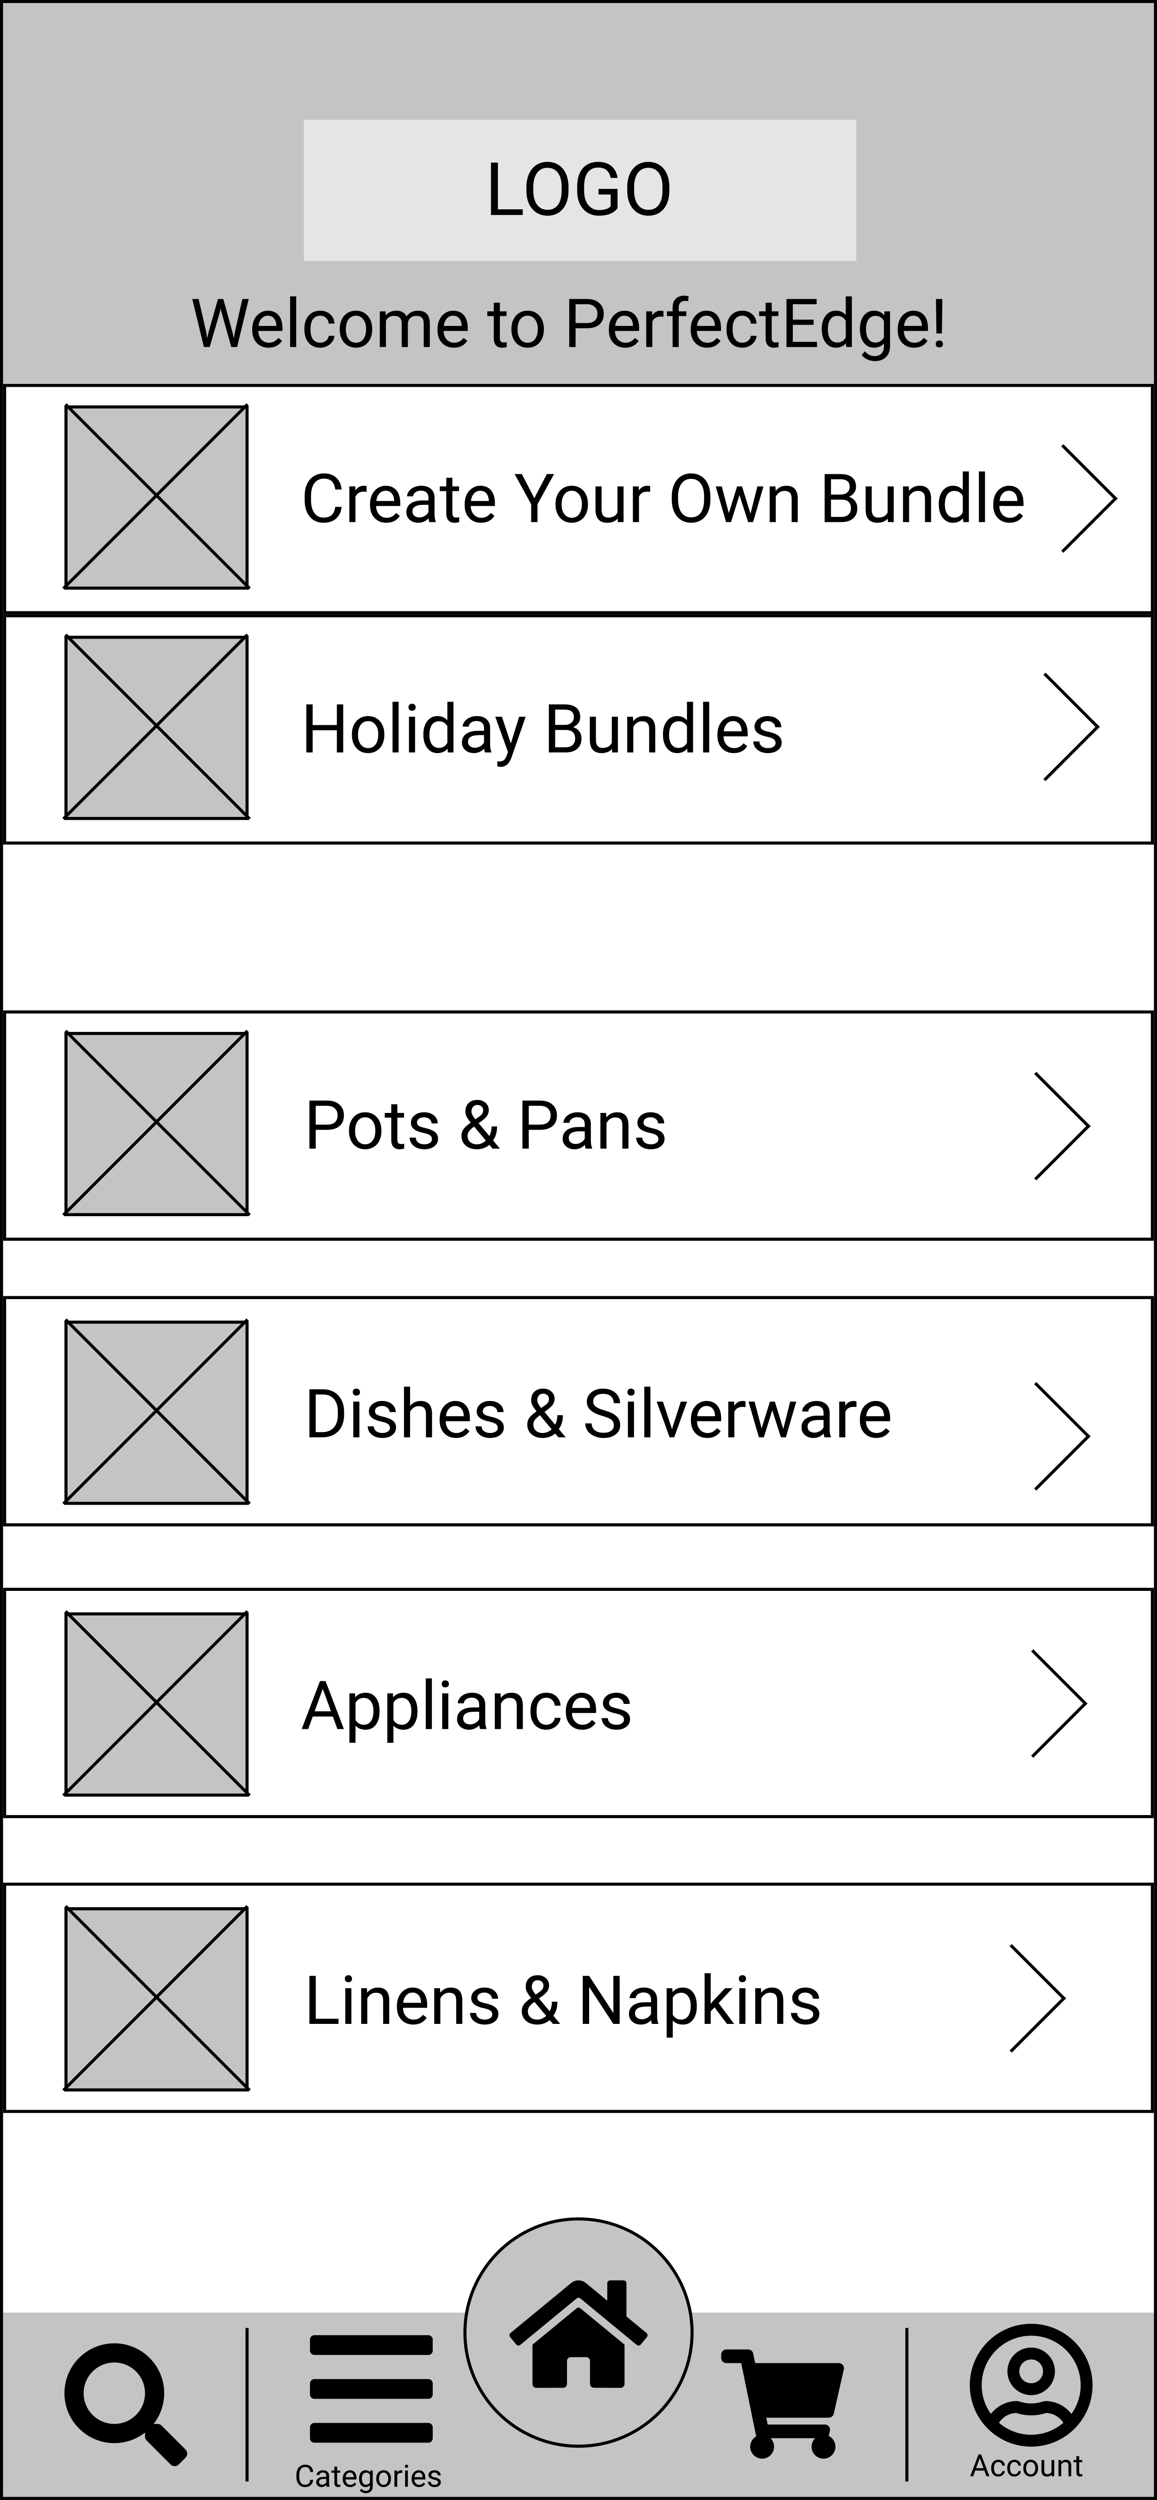<svg width="377" height="814" viewBox="0 0 377 814" fill="none" xmlns="http://www.w3.org/2000/svg">
<rect x="0" y="0" width="377" height="814" fill="#808080" stroke="none"/>
<rect x="0.5" y="0.5" width="376" height="813" fill="white"/>
<rect x="1" y="1" width="375" height="124" fill="#C4C4C4"/>
<rect x="99" y="39" width="180" height="46" fill="#E5E5E5"/>
<path d="M162.242 68.16H170.328V70H159.98V52.938H162.242V68.16ZM185.246 62.02C185.246 63.691 184.965 65.152 184.402 66.402C183.84 67.644 183.043 68.594 182.012 69.25C180.98 69.906 179.777 70.234 178.402 70.234C177.059 70.234 175.867 69.906 174.828 69.25C173.789 68.586 172.98 67.644 172.402 66.426C171.832 65.199 171.539 63.781 171.523 62.172V60.941C171.523 59.301 171.809 57.852 172.379 56.594C172.949 55.336 173.754 54.375 174.793 53.711C175.84 53.039 177.035 52.703 178.379 52.703C179.746 52.703 180.949 53.035 181.988 53.699C183.035 54.355 183.84 55.312 184.402 56.57C184.965 57.82 185.246 59.277 185.246 60.941V62.02ZM183.008 60.918C183.008 58.895 182.602 57.344 181.789 56.266C180.977 55.18 179.84 54.637 178.379 54.637C176.957 54.637 175.836 55.18 175.016 56.266C174.203 57.344 173.785 58.844 173.762 60.766V62.02C173.762 63.98 174.172 65.523 174.992 66.648C175.82 67.766 176.957 68.324 178.402 68.324C179.855 68.324 180.98 67.797 181.777 66.742C182.574 65.68 182.984 64.16 183.008 62.184V60.918ZM201.219 67.762C200.641 68.59 199.832 69.211 198.793 69.625C197.762 70.031 196.559 70.234 195.184 70.234C193.793 70.234 192.559 69.91 191.48 69.262C190.402 68.606 189.566 67.676 188.973 66.473C188.387 65.269 188.086 63.875 188.07 62.289V60.801C188.07 58.23 188.668 56.238 189.863 54.824C191.066 53.41 192.754 52.703 194.926 52.703C196.707 52.703 198.141 53.16 199.227 54.074C200.312 54.98 200.977 56.27 201.219 57.941H198.969C198.547 55.684 197.203 54.555 194.938 54.555C193.43 54.555 192.285 55.086 191.504 56.148C190.73 57.203 190.34 58.734 190.332 60.742V62.137C190.332 64.051 190.77 65.574 191.645 66.707C192.52 67.832 193.703 68.394 195.195 68.394C196.039 68.394 196.777 68.301 197.41 68.113C198.043 67.926 198.566 67.609 198.98 67.164V63.332H195.031V61.504H201.219V67.762ZM218.105 62.02C218.105 63.691 217.824 65.152 217.262 66.402C216.699 67.644 215.902 68.594 214.871 69.25C213.84 69.906 212.637 70.234 211.262 70.234C209.918 70.234 208.727 69.906 207.688 69.25C206.648 68.586 205.84 67.644 205.262 66.426C204.691 65.199 204.398 63.781 204.383 62.172V60.941C204.383 59.301 204.668 57.852 205.238 56.594C205.809 55.336 206.613 54.375 207.652 53.711C208.699 53.039 209.895 52.703 211.238 52.703C212.605 52.703 213.809 53.035 214.848 53.699C215.895 54.355 216.699 55.312 217.262 56.57C217.824 57.82 218.105 59.277 218.105 60.941V62.02ZM215.867 60.918C215.867 58.895 215.461 57.344 214.648 56.266C213.836 55.18 212.699 54.637 211.238 54.637C209.816 54.637 208.695 55.18 207.875 56.266C207.062 57.344 206.645 58.844 206.621 60.766V62.02C206.621 63.98 207.031 65.523 207.852 66.648C208.68 67.766 209.816 68.324 211.262 68.324C212.715 68.324 213.84 67.797 214.637 66.742C215.434 65.68 215.844 64.16 215.867 62.184V60.918Z" fill="black"/>
<path d="M67.189 108.069L67.489 110.132L67.93 108.273L71.023 97.359H72.764L75.782 108.273L76.212 110.164L76.545 108.059L78.973 97.359H81.046L77.254 113H75.374L72.151 101.603L71.904 100.41L71.657 101.603L68.316 113H66.436L62.655 97.359H64.718L67.189 108.069ZM87.513 113.215C85.937 113.215 84.655 112.699 83.667 111.668C82.679 110.63 82.185 109.244 82.185 107.511V107.146C82.185 105.993 82.403 104.965 82.84 104.062C83.284 103.153 83.9 102.444 84.688 101.936C85.482 101.42 86.342 101.162 87.266 101.162C88.777 101.162 89.951 101.66 90.789 102.655C91.627 103.651 92.046 105.076 92.046 106.931V107.758H84.172C84.201 108.904 84.534 109.831 85.171 110.54C85.815 111.242 86.632 111.593 87.62 111.593C88.322 111.593 88.916 111.45 89.403 111.163C89.89 110.877 90.316 110.497 90.682 110.024L91.895 110.97C90.921 112.466 89.461 113.215 87.513 113.215ZM87.266 102.795C86.463 102.795 85.79 103.089 85.246 103.676C84.702 104.256 84.365 105.072 84.236 106.125H90.059V105.975C90.001 104.965 89.729 104.184 89.242 103.633C88.755 103.074 88.096 102.795 87.266 102.795ZM96.515 113H94.527V96.5H96.515V113ZM104.367 111.593C105.076 111.593 105.696 111.378 106.226 110.948C106.756 110.519 107.049 109.981 107.106 109.337H108.986C108.951 110.003 108.721 110.637 108.299 111.238C107.876 111.84 107.311 112.32 106.602 112.678C105.9 113.036 105.155 113.215 104.367 113.215C102.785 113.215 101.524 112.688 100.586 111.636C99.655 110.576 99.189 109.129 99.189 107.296V106.963C99.189 105.831 99.397 104.825 99.812 103.944C100.228 103.063 100.822 102.38 101.596 101.893C102.376 101.406 103.297 101.162 104.356 101.162C105.66 101.162 106.741 101.552 107.601 102.333C108.467 103.114 108.929 104.127 108.986 105.373H107.106C107.049 104.621 106.763 104.005 106.247 103.525C105.739 103.038 105.108 102.795 104.356 102.795C103.347 102.795 102.562 103.16 102.004 103.891C101.452 104.614 101.177 105.663 101.177 107.038V107.414C101.177 108.753 101.452 109.785 102.004 110.508C102.555 111.231 103.343 111.593 104.367 111.593ZM110.694 107.081C110.694 105.942 110.916 104.918 111.36 104.009C111.812 103.099 112.435 102.397 113.229 101.903C114.032 101.409 114.945 101.162 115.969 101.162C117.551 101.162 118.83 101.71 119.804 102.806C120.785 103.901 121.275 105.359 121.275 107.178V107.317C121.275 108.449 121.057 109.466 120.62 110.368C120.19 111.263 119.571 111.962 118.762 112.463C117.96 112.964 117.036 113.215 115.99 113.215C114.415 113.215 113.136 112.667 112.155 111.571C111.181 110.476 110.694 109.025 110.694 107.221V107.081ZM112.692 107.317C112.692 108.606 112.99 109.641 113.584 110.422C114.186 111.202 114.988 111.593 115.99 111.593C117 111.593 117.802 111.199 118.396 110.411C118.991 109.616 119.288 108.506 119.288 107.081C119.288 105.806 118.984 104.775 118.375 103.987C117.773 103.192 116.971 102.795 115.969 102.795C114.988 102.795 114.196 103.185 113.595 103.966C112.993 104.746 112.692 105.864 112.692 107.317ZM125.637 101.377L125.69 102.666C126.543 101.663 127.692 101.162 129.139 101.162C130.764 101.162 131.871 101.785 132.458 103.031C132.845 102.473 133.346 102.021 133.962 101.678C134.585 101.334 135.319 101.162 136.164 101.162C138.714 101.162 140.01 102.512 140.053 105.212V113H138.065V105.33C138.065 104.499 137.876 103.88 137.496 103.472C137.117 103.056 136.479 102.849 135.584 102.849C134.846 102.849 134.234 103.071 133.747 103.515C133.26 103.951 132.977 104.542 132.898 105.287V113H130.9V105.384C130.9 103.694 130.073 102.849 128.419 102.849C127.116 102.849 126.224 103.404 125.744 104.514V113H123.757V101.377H125.637ZM147.884 113.215C146.308 113.215 145.026 112.699 144.038 111.668C143.05 110.63 142.556 109.244 142.556 107.511V107.146C142.556 105.993 142.774 104.965 143.211 104.062C143.655 103.153 144.271 102.444 145.059 101.936C145.854 101.42 146.713 101.162 147.637 101.162C149.148 101.162 150.322 101.66 151.16 102.655C151.998 103.651 152.417 105.076 152.417 106.931V107.758H144.543C144.572 108.904 144.905 109.831 145.542 110.54C146.187 111.242 147.003 111.593 147.991 111.593C148.693 111.593 149.287 111.45 149.774 111.163C150.261 110.877 150.688 110.497 151.053 110.024L152.267 110.97C151.293 112.466 149.832 113.215 147.884 113.215ZM147.637 102.795C146.835 102.795 146.161 103.089 145.617 103.676C145.073 104.256 144.736 105.072 144.607 106.125H150.43V105.975C150.372 104.965 150.1 104.184 149.613 103.633C149.126 103.074 148.467 102.795 147.637 102.795ZM162.88 98.562V101.377H165.05V102.913H162.88V110.121C162.88 110.587 162.977 110.938 163.17 111.174C163.363 111.403 163.693 111.518 164.158 111.518C164.387 111.518 164.702 111.475 165.104 111.389V113C164.581 113.143 164.072 113.215 163.578 113.215C162.69 113.215 162.021 112.946 161.569 112.409C161.118 111.872 160.893 111.109 160.893 110.121V102.913H158.776V101.377H160.893V98.562H162.88ZM166.64 107.081C166.64 105.942 166.862 104.918 167.306 104.009C167.757 103.099 168.38 102.397 169.175 101.903C169.977 101.409 170.89 101.162 171.914 101.162C173.497 101.162 174.775 101.71 175.749 102.806C176.73 103.901 177.221 105.359 177.221 107.178V107.317C177.221 108.449 177.002 109.466 176.565 110.368C176.136 111.263 175.516 111.962 174.707 112.463C173.905 112.964 172.981 113.215 171.936 113.215C170.36 113.215 169.082 112.667 168.101 111.571C167.127 110.476 166.64 109.025 166.64 107.221V107.081ZM168.638 107.317C168.638 108.606 168.935 109.641 169.529 110.422C170.131 111.202 170.933 111.593 171.936 111.593C172.945 111.593 173.747 111.199 174.342 110.411C174.936 109.616 175.233 108.506 175.233 107.081C175.233 105.806 174.929 104.775 174.32 103.987C173.719 103.192 172.917 102.795 171.914 102.795C170.933 102.795 170.142 103.185 169.54 103.966C168.938 104.746 168.638 105.864 168.638 107.317ZM187.544 106.877V113H185.481V97.359H191.25C192.962 97.359 194.301 97.796 195.268 98.67C196.242 99.544 196.729 100.7 196.729 102.14C196.729 103.658 196.252 104.829 195.3 105.652C194.354 106.469 192.997 106.877 191.229 106.877H187.544ZM187.544 105.19H191.25C192.353 105.19 193.198 104.933 193.785 104.417C194.372 103.894 194.666 103.142 194.666 102.161C194.666 101.23 194.372 100.485 193.785 99.927C193.198 99.368 192.392 99.078 191.368 99.057H187.544V105.19ZM203.722 113.215C202.146 113.215 200.864 112.699 199.876 111.668C198.888 110.63 198.394 109.244 198.394 107.511V107.146C198.394 105.993 198.612 104.965 199.049 104.062C199.493 103.153 200.109 102.444 200.896 101.936C201.691 101.42 202.551 101.162 203.475 101.162C204.986 101.162 206.16 101.66 206.998 102.655C207.836 103.651 208.255 105.076 208.255 106.931V107.758H200.381C200.41 108.904 200.743 109.831 201.38 110.54C202.024 111.242 202.841 111.593 203.829 111.593C204.531 111.593 205.125 111.45 205.612 111.163C206.099 110.877 206.525 110.497 206.891 110.024L208.104 110.97C207.131 112.466 205.67 113.215 203.722 113.215ZM203.475 102.795C202.673 102.795 201.999 103.089 201.455 103.676C200.911 104.256 200.574 105.072 200.445 106.125H206.268V105.975C206.21 104.965 205.938 104.184 205.451 103.633C204.964 103.074 204.305 102.795 203.475 102.795ZM216.183 103.16C215.882 103.11 215.556 103.085 215.205 103.085C213.902 103.085 213.017 103.64 212.552 104.75V113H210.564V101.377H212.498L212.53 102.72C213.182 101.681 214.106 101.162 215.302 101.162C215.688 101.162 215.982 101.212 216.183 101.312V103.16ZM219.169 113V102.913H217.332V101.377H219.169V100.185C219.169 98.939 219.502 97.975 220.168 97.295C220.834 96.615 221.776 96.274 222.993 96.274C223.451 96.274 223.906 96.335 224.357 96.457L224.25 98.068C223.913 98.004 223.555 97.972 223.176 97.972C222.531 97.972 222.034 98.162 221.683 98.541C221.332 98.913 221.156 99.451 221.156 100.152V101.377H223.638V102.913H221.156V113H219.169ZM230.405 113.215C228.83 113.215 227.548 112.699 226.56 111.668C225.571 110.63 225.077 109.244 225.077 107.511V107.146C225.077 105.993 225.296 104.965 225.732 104.062C226.176 103.153 226.792 102.444 227.58 101.936C228.375 101.42 229.234 101.162 230.158 101.162C231.669 101.162 232.844 101.66 233.682 102.655C234.52 103.651 234.938 105.076 234.938 106.931V107.758H227.064C227.093 108.904 227.426 109.831 228.063 110.54C228.708 111.242 229.524 111.593 230.513 111.593C231.215 111.593 231.809 111.45 232.296 111.163C232.783 110.877 233.209 110.497 233.574 110.024L234.788 110.97C233.814 112.466 232.353 113.215 230.405 113.215ZM230.158 102.795C229.356 102.795 228.683 103.089 228.139 103.676C227.594 104.256 227.258 105.072 227.129 106.125H232.951V105.975C232.894 104.965 232.622 104.184 232.135 103.633C231.648 103.074 230.989 102.795 230.158 102.795ZM241.91 111.593C242.619 111.593 243.239 111.378 243.769 110.948C244.299 110.519 244.592 109.981 244.649 109.337H246.529C246.493 110.003 246.264 110.637 245.842 111.238C245.419 111.84 244.854 112.32 244.145 112.678C243.443 113.036 242.698 113.215 241.91 113.215C240.327 113.215 239.067 112.688 238.129 111.636C237.198 110.576 236.732 109.129 236.732 107.296V106.963C236.732 105.831 236.94 104.825 237.355 103.944C237.771 103.063 238.365 102.38 239.139 101.893C239.919 101.406 240.84 101.162 241.899 101.162C243.203 101.162 244.284 101.552 245.144 102.333C246.01 103.114 246.472 104.127 246.529 105.373H244.649C244.592 104.621 244.306 104.005 243.79 103.525C243.282 103.038 242.651 102.795 241.899 102.795C240.89 102.795 240.105 103.16 239.547 103.891C238.995 104.614 238.72 105.663 238.72 107.038V107.414C238.72 108.753 238.995 109.785 239.547 110.508C240.098 111.231 240.886 111.593 241.91 111.593ZM251.46 98.562V101.377H253.63V102.913H251.46V110.121C251.46 110.587 251.557 110.938 251.75 111.174C251.943 111.403 252.273 111.518 252.738 111.518C252.967 111.518 253.283 111.475 253.684 111.389V113C253.161 113.143 252.652 113.215 252.158 113.215C251.27 113.215 250.601 112.946 250.149 112.409C249.698 111.872 249.473 111.109 249.473 110.121V102.913H247.356V101.377H249.473V98.562H251.46ZM265.113 105.771H258.335V111.313H266.209V113H256.272V97.359H266.102V99.057H258.335V104.084H265.113V105.771ZM267.767 107.092C267.767 105.309 268.189 103.876 269.034 102.795C269.879 101.706 270.986 101.162 272.354 101.162C273.714 101.162 274.792 101.628 275.587 102.559V96.5H277.574V113H275.748L275.651 111.754C274.856 112.728 273.75 113.215 272.332 113.215C270.986 113.215 269.886 112.663 269.034 111.561C268.189 110.458 267.767 109.018 267.767 107.242V107.092ZM269.754 107.317C269.754 108.635 270.026 109.666 270.57 110.411C271.115 111.156 271.867 111.528 272.826 111.528C274.087 111.528 275.007 110.963 275.587 109.831V104.492C274.993 103.396 274.079 102.849 272.848 102.849C271.874 102.849 271.115 103.225 270.57 103.977C270.026 104.729 269.754 105.842 269.754 107.317ZM280.195 107.092C280.195 105.28 280.614 103.84 281.452 102.773C282.29 101.699 283.4 101.162 284.782 101.162C286.2 101.162 287.307 101.663 288.102 102.666L288.198 101.377H290.014V112.721C290.014 114.225 289.566 115.41 288.671 116.276C287.783 117.143 286.587 117.576 285.083 117.576C284.245 117.576 283.425 117.397 282.623 117.039C281.821 116.681 281.209 116.19 280.786 115.567L281.817 114.375C282.67 115.428 283.712 115.954 284.943 115.954C285.91 115.954 286.662 115.682 287.199 115.138C287.743 114.593 288.016 113.827 288.016 112.839V111.84C287.221 112.757 286.136 113.215 284.761 113.215C283.4 113.215 282.297 112.667 281.452 111.571C280.614 110.476 280.195 108.982 280.195 107.092ZM282.193 107.317C282.193 108.628 282.462 109.659 282.999 110.411C283.536 111.156 284.288 111.528 285.255 111.528C286.508 111.528 287.428 110.959 288.016 109.82V104.514C287.407 103.404 286.494 102.849 285.276 102.849C284.31 102.849 283.554 103.225 283.01 103.977C282.465 104.729 282.193 105.842 282.193 107.317ZM297.845 113.215C296.269 113.215 294.987 112.699 293.999 111.668C293.011 110.63 292.517 109.244 292.517 107.511V107.146C292.517 105.993 292.735 104.965 293.172 104.062C293.616 103.153 294.232 102.444 295.02 101.936C295.814 101.42 296.674 101.162 297.598 101.162C299.109 101.162 300.283 101.66 301.121 102.655C301.959 103.651 302.378 105.076 302.378 106.931V107.758H294.504C294.533 108.904 294.866 109.831 295.503 110.54C296.147 111.242 296.964 111.593 297.952 111.593C298.654 111.593 299.248 111.45 299.735 111.163C300.222 110.877 300.648 110.497 301.014 110.024L302.228 110.97C301.254 112.466 299.793 113.215 297.845 113.215ZM297.598 102.795C296.796 102.795 296.122 103.089 295.578 103.676C295.034 104.256 294.697 105.072 294.568 106.125H300.391V105.975C300.333 104.965 300.061 104.184 299.574 103.633C299.087 103.074 298.428 102.795 297.598 102.795ZM306.911 108.585H305.117L304.978 97.359H307.062L306.911 108.585ZM304.902 112.001C304.902 111.679 304.999 111.41 305.192 111.195C305.393 110.973 305.687 110.862 306.073 110.862C306.46 110.862 306.754 110.973 306.954 111.195C307.155 111.41 307.255 111.679 307.255 112.001C307.255 112.323 307.155 112.592 306.954 112.807C306.754 113.014 306.46 113.118 306.073 113.118C305.687 113.118 305.393 113.014 305.192 112.807C304.999 112.592 304.902 112.323 304.902 112.001Z" fill="black"/>
<rect x="1.5" y="329.5" width="374" height="74" fill="white" stroke="black"/>
<path d="M21.5 336.5H80.5V395.5H21.5V336.5Z" fill="#C4C4C4" stroke="black"/>
<line x1="20.646" y1="395.646" x2="80.646" y2="335.646" stroke="black"/>
<line x1="21.354" y1="335.646" x2="81.354" y2="395.646" stroke="black"/>
<path d="M102.878 367.877V374H100.815V358.359H106.584C108.296 358.359 109.635 358.796 110.602 359.67C111.576 360.544 112.062 361.7 112.062 363.14C112.062 364.658 111.586 365.829 110.634 366.652C109.688 367.469 108.331 367.877 106.562 367.877H102.878ZM102.878 366.19H106.584C107.687 366.19 108.532 365.933 109.119 365.417C109.706 364.894 110 364.142 110 363.161C110 362.23 109.706 361.485 109.119 360.927C108.532 360.368 107.726 360.078 106.702 360.057H102.878V366.19ZM113.706 368.081C113.706 366.942 113.928 365.918 114.372 365.009C114.823 364.099 115.446 363.397 116.241 362.903C117.043 362.409 117.956 362.162 118.98 362.162C120.563 362.162 121.841 362.71 122.815 363.806C123.797 364.901 124.287 366.359 124.287 368.178V368.317C124.287 369.449 124.069 370.466 123.632 371.368C123.202 372.263 122.583 372.962 121.773 373.463C120.971 373.964 120.048 374.215 119.002 374.215C117.426 374.215 116.148 373.667 115.167 372.571C114.193 371.476 113.706 370.025 113.706 368.221V368.081ZM115.704 368.317C115.704 369.606 116.001 370.641 116.596 371.422C117.197 372.202 117.999 372.593 119.002 372.593C120.012 372.593 120.814 372.199 121.408 371.411C122.003 370.616 122.3 369.506 122.3 368.081C122.3 366.806 121.995 365.775 121.387 364.987C120.785 364.192 119.983 363.795 118.98 363.795C117.999 363.795 117.208 364.185 116.606 364.966C116.005 365.746 115.704 366.864 115.704 368.317ZM129.476 359.562V362.377H131.646V363.913H129.476V371.121C129.476 371.587 129.572 371.938 129.766 372.174C129.959 372.403 130.288 372.518 130.754 372.518C130.983 372.518 131.298 372.475 131.699 372.389V374C131.176 374.143 130.668 374.215 130.174 374.215C129.286 374.215 128.616 373.946 128.165 373.409C127.714 372.872 127.488 372.109 127.488 371.121V363.913H125.372V362.377H127.488V359.562H129.476ZM140.744 370.917C140.744 370.38 140.54 369.965 140.132 369.671C139.731 369.37 139.025 369.112 138.016 368.897C137.013 368.683 136.215 368.425 135.62 368.124C135.033 367.823 134.596 367.465 134.31 367.05C134.03 366.634 133.891 366.14 133.891 365.567C133.891 364.615 134.292 363.809 135.094 363.15C135.903 362.492 136.934 362.162 138.188 362.162C139.505 362.162 140.572 362.502 141.389 363.183C142.212 363.863 142.624 364.733 142.624 365.793H140.626C140.626 365.249 140.393 364.78 139.928 364.386C139.469 363.992 138.889 363.795 138.188 363.795C137.464 363.795 136.898 363.952 136.49 364.268C136.082 364.583 135.878 364.994 135.878 365.503C135.878 365.983 136.068 366.344 136.447 366.588C136.827 366.831 137.511 367.064 138.499 367.286C139.494 367.508 140.3 367.773 140.916 368.081C141.532 368.389 141.987 368.761 142.28 369.198C142.581 369.628 142.731 370.154 142.731 370.777C142.731 371.816 142.316 372.65 141.485 373.28C140.655 373.903 139.577 374.215 138.252 374.215C137.321 374.215 136.497 374.05 135.781 373.721C135.065 373.391 134.503 372.933 134.095 372.346C133.694 371.751 133.493 371.11 133.493 370.423H135.48C135.516 371.089 135.781 371.619 136.275 372.013C136.777 372.399 137.436 372.593 138.252 372.593C139.004 372.593 139.605 372.442 140.057 372.142C140.515 371.834 140.744 371.425 140.744 370.917ZM150.358 369.8C150.358 369.048 150.566 368.357 150.981 367.727C151.404 367.096 152.206 366.362 153.388 365.524C152.693 364.679 152.228 363.999 151.991 363.483C151.755 362.968 151.637 362.456 151.637 361.947C151.637 360.758 151.988 359.827 152.689 359.154C153.391 358.481 154.344 358.145 155.547 358.145C156.621 358.145 157.509 358.46 158.211 359.09C158.913 359.713 159.264 360.501 159.264 361.453C159.264 362.083 159.103 362.667 158.78 363.204C158.465 363.734 157.91 364.293 157.115 364.88L155.966 365.729L159.446 369.886C159.933 368.955 160.177 367.92 160.177 366.781H161.971C161.971 368.607 161.53 370.122 160.649 371.325L162.884 374H160.499L159.457 372.765C158.927 373.237 158.304 373.599 157.588 373.85C156.879 374.093 156.156 374.215 155.418 374.215C153.893 374.215 152.668 373.81 151.744 373.001C150.82 372.192 150.358 371.125 150.358 369.8ZM155.418 372.593C156.471 372.593 157.434 372.192 158.308 371.39L154.494 366.824L154.14 367.082C152.944 367.963 152.346 368.869 152.346 369.8C152.346 370.645 152.618 371.322 153.162 371.83C153.714 372.339 154.465 372.593 155.418 372.593ZM153.624 361.883C153.624 362.57 154.047 363.43 154.892 364.461L156.159 363.569C156.646 363.226 156.979 362.9 157.158 362.592C157.337 362.277 157.427 361.897 157.427 361.453C157.427 360.973 157.248 360.576 156.89 360.261C156.532 359.938 156.08 359.777 155.536 359.777C154.949 359.777 154.483 359.978 154.14 360.379C153.796 360.773 153.624 361.274 153.624 361.883ZM172.294 367.877V374H170.231V358.359H176C177.712 358.359 179.051 358.796 180.018 359.67C180.992 360.544 181.479 361.7 181.479 363.14C181.479 364.658 181.002 365.829 180.05 366.652C179.104 367.469 177.747 367.877 175.979 367.877H172.294ZM172.294 366.19H176C177.103 366.19 177.948 365.933 178.535 365.417C179.122 364.894 179.416 364.142 179.416 363.161C179.416 362.23 179.122 361.485 178.535 360.927C177.948 360.368 177.142 360.078 176.118 360.057H172.294V366.19ZM190.846 374C190.731 373.771 190.638 373.363 190.566 372.775C189.643 373.735 188.54 374.215 187.258 374.215C186.112 374.215 185.17 373.893 184.433 373.248C183.702 372.596 183.337 371.773 183.337 370.777C183.337 369.567 183.795 368.629 184.712 367.963C185.636 367.29 186.932 366.953 188.601 366.953H190.534V366.04C190.534 365.345 190.326 364.794 189.911 364.386C189.496 363.97 188.883 363.763 188.074 363.763C187.365 363.763 186.771 363.942 186.291 364.3C185.811 364.658 185.571 365.091 185.571 365.6H183.573C183.573 365.02 183.777 364.461 184.186 363.924C184.601 363.38 185.16 362.95 185.861 362.635C186.57 362.32 187.347 362.162 188.192 362.162C189.532 362.162 190.581 362.499 191.34 363.172C192.099 363.838 192.493 364.758 192.521 365.933V371.282C192.521 372.349 192.658 373.198 192.93 373.828V374H190.846ZM187.548 372.485C188.171 372.485 188.762 372.324 189.32 372.002C189.879 371.68 190.284 371.261 190.534 370.745V368.36H188.977C186.542 368.36 185.324 369.073 185.324 370.498C185.324 371.121 185.532 371.608 185.947 371.959C186.363 372.31 186.896 372.485 187.548 372.485ZM197.517 362.377L197.581 363.838C198.469 362.721 199.629 362.162 201.062 362.162C203.518 362.162 204.757 363.548 204.778 366.319V374H202.791V366.309C202.784 365.471 202.59 364.851 202.211 364.45C201.839 364.049 201.255 363.849 200.46 363.849C199.815 363.849 199.25 364.021 198.763 364.364C198.276 364.708 197.896 365.159 197.624 365.718V374H195.637V362.377H197.517ZM214.543 370.917C214.543 370.38 214.339 369.965 213.931 369.671C213.53 369.37 212.824 369.112 211.814 368.897C210.812 368.683 210.013 368.425 209.419 368.124C208.832 367.823 208.395 367.465 208.108 367.05C207.829 366.634 207.689 366.14 207.689 365.567C207.689 364.615 208.09 363.809 208.893 363.15C209.702 362.492 210.733 362.162 211.986 362.162C213.304 362.162 214.371 362.502 215.188 363.183C216.011 363.863 216.423 364.733 216.423 365.793H214.425C214.425 365.249 214.192 364.78 213.727 364.386C213.268 363.992 212.688 363.795 211.986 363.795C211.263 363.795 210.697 363.952 210.289 364.268C209.881 364.583 209.677 364.994 209.677 365.503C209.677 365.983 209.867 366.344 210.246 366.588C210.626 366.831 211.31 367.064 212.298 367.286C213.293 367.508 214.099 367.773 214.715 368.081C215.331 368.389 215.785 368.761 216.079 369.198C216.38 369.628 216.53 370.154 216.53 370.777C216.53 371.816 216.115 372.65 215.284 373.28C214.453 373.903 213.376 374.215 212.051 374.215C211.12 374.215 210.296 374.05 209.58 373.721C208.864 373.391 208.302 372.933 207.894 372.346C207.493 371.751 207.292 371.11 207.292 370.423H209.279C209.315 371.089 209.58 371.619 210.074 372.013C210.576 372.399 211.234 372.593 212.051 372.593C212.803 372.593 213.404 372.442 213.855 372.142C214.314 371.834 214.543 371.425 214.543 370.917Z" fill="black"/>
<rect x="1.5" y="422.5" width="374" height="74" fill="white" stroke="black"/>
<path d="M21.5 430.5H80.5V489.5H21.5V430.5Z" fill="#C4C4C4" stroke="black"/>
<line x1="20.646" y1="489.646" x2="80.646" y2="429.646" stroke="black"/>
<line x1="21.354" y1="429.646" x2="81.354" y2="489.646" stroke="black"/>
<path d="M100.815 468V452.359H105.23C106.591 452.359 107.794 452.66 108.84 453.262C109.885 453.863 110.691 454.719 111.257 455.829C111.83 456.939 112.12 458.214 112.127 459.653V460.652C112.127 462.128 111.84 463.42 111.268 464.53C110.702 465.64 109.889 466.493 108.829 467.087C107.776 467.681 106.548 467.986 105.145 468H100.815ZM102.878 454.057V466.313H105.048C106.638 466.313 107.873 465.819 108.754 464.831C109.642 463.843 110.086 462.436 110.086 460.609V459.696C110.086 457.92 109.667 456.542 108.829 455.561C107.998 454.572 106.817 454.071 105.284 454.057H102.878ZM117.101 468H115.113V456.377H117.101V468ZM114.952 453.294C114.952 452.972 115.049 452.7 115.242 452.478C115.443 452.256 115.736 452.145 116.123 452.145C116.51 452.145 116.803 452.256 117.004 452.478C117.204 452.7 117.305 452.972 117.305 453.294C117.305 453.616 117.204 453.885 117.004 454.1C116.803 454.314 116.51 454.422 116.123 454.422C115.736 454.422 115.443 454.314 115.242 454.1C115.049 453.885 114.952 453.616 114.952 453.294ZM127.059 464.917C127.059 464.38 126.854 463.965 126.446 463.671C126.045 463.37 125.34 463.112 124.33 462.897C123.327 462.683 122.529 462.425 121.935 462.124C121.347 461.823 120.91 461.465 120.624 461.05C120.345 460.634 120.205 460.14 120.205 459.567C120.205 458.615 120.606 457.809 121.408 457.15C122.217 456.492 123.249 456.162 124.502 456.162C125.82 456.162 126.887 456.502 127.703 457.183C128.527 457.863 128.938 458.733 128.938 459.793H126.94C126.94 459.249 126.708 458.78 126.242 458.386C125.784 457.992 125.204 457.795 124.502 457.795C123.779 457.795 123.213 457.952 122.805 458.268C122.396 458.583 122.192 458.994 122.192 459.503C122.192 459.983 122.382 460.344 122.762 460.588C123.141 460.831 123.825 461.064 124.813 461.286C125.809 461.508 126.615 461.773 127.23 462.081C127.846 462.389 128.301 462.761 128.595 463.198C128.896 463.628 129.046 464.154 129.046 464.777C129.046 465.816 128.631 466.65 127.8 467.28C126.969 467.903 125.891 468.215 124.566 468.215C123.635 468.215 122.812 468.05 122.096 467.721C121.38 467.391 120.817 466.933 120.409 466.346C120.008 465.751 119.808 465.11 119.808 464.423H121.795C121.831 465.089 122.096 465.619 122.59 466.013C123.091 466.399 123.75 466.593 124.566 466.593C125.318 466.593 125.92 466.442 126.371 466.142C126.829 465.834 127.059 465.425 127.059 464.917ZM133.622 457.784C134.503 456.703 135.649 456.162 137.06 456.162C139.516 456.162 140.755 457.548 140.776 460.319V468H138.789V460.309C138.782 459.471 138.589 458.851 138.209 458.45C137.837 458.049 137.253 457.849 136.458 457.849C135.813 457.849 135.248 458.021 134.761 458.364C134.274 458.708 133.894 459.159 133.622 459.718V468H131.635V451.5H133.622V457.784ZM148.575 468.215C147 468.215 145.718 467.699 144.729 466.668C143.741 465.63 143.247 464.244 143.247 462.511V462.146C143.247 460.993 143.465 459.965 143.902 459.062C144.346 458.153 144.962 457.444 145.75 456.936C146.545 456.42 147.404 456.162 148.328 456.162C149.839 456.162 151.014 456.66 151.852 457.655C152.689 458.651 153.108 460.076 153.108 461.931V462.758H145.234C145.263 463.904 145.596 464.831 146.233 465.54C146.878 466.242 147.694 466.593 148.683 466.593C149.384 466.593 149.979 466.45 150.466 466.163C150.953 465.877 151.379 465.497 151.744 465.024L152.958 465.97C151.984 467.466 150.523 468.215 148.575 468.215ZM148.328 457.795C147.526 457.795 146.853 458.089 146.309 458.676C145.764 459.256 145.428 460.072 145.299 461.125H151.121V460.975C151.064 459.965 150.792 459.184 150.305 458.633C149.818 458.074 149.159 457.795 148.328 457.795ZM162.186 464.917C162.186 464.38 161.981 463.965 161.573 463.671C161.172 463.37 160.467 463.112 159.457 462.897C158.454 462.683 157.656 462.425 157.062 462.124C156.474 461.823 156.037 461.465 155.751 461.05C155.472 460.634 155.332 460.14 155.332 459.567C155.332 458.615 155.733 457.809 156.535 457.15C157.344 456.492 158.376 456.162 159.629 456.162C160.947 456.162 162.014 456.502 162.83 457.183C163.654 457.863 164.065 458.733 164.065 459.793H162.067C162.067 459.249 161.835 458.78 161.369 458.386C160.911 457.992 160.331 457.795 159.629 457.795C158.906 457.795 158.34 457.952 157.932 458.268C157.523 458.583 157.319 458.994 157.319 459.503C157.319 459.983 157.509 460.344 157.889 460.588C158.268 460.831 158.952 461.064 159.94 461.286C160.936 461.508 161.742 461.773 162.357 462.081C162.973 462.389 163.428 462.761 163.722 463.198C164.022 463.628 164.173 464.154 164.173 464.777C164.173 465.816 163.757 466.65 162.927 467.28C162.096 467.903 161.018 468.215 159.693 468.215C158.762 468.215 157.939 468.05 157.223 467.721C156.507 467.391 155.944 466.933 155.536 466.346C155.135 465.751 154.935 465.11 154.935 464.423H156.922C156.958 465.089 157.223 465.619 157.717 466.013C158.218 466.399 158.877 466.593 159.693 466.593C160.445 466.593 161.047 466.442 161.498 466.142C161.956 465.834 162.186 465.425 162.186 464.917ZM171.8 463.8C171.8 463.048 172.007 462.357 172.423 461.727C172.845 461.096 173.647 460.362 174.829 459.524C174.134 458.679 173.669 457.999 173.433 457.483C173.196 456.968 173.078 456.456 173.078 455.947C173.078 454.758 173.429 453.827 174.131 453.154C174.833 452.481 175.785 452.145 176.988 452.145C178.062 452.145 178.951 452.46 179.652 453.09C180.354 453.713 180.705 454.501 180.705 455.453C180.705 456.083 180.544 456.667 180.222 457.204C179.907 457.734 179.352 458.293 178.557 458.88L177.407 459.729L180.888 463.886C181.375 462.955 181.618 461.92 181.618 460.781H183.412C183.412 462.607 182.972 464.122 182.091 465.325L184.325 468H181.94L180.898 466.765C180.368 467.237 179.745 467.599 179.029 467.85C178.32 468.093 177.597 468.215 176.859 468.215C175.334 468.215 174.109 467.81 173.186 467.001C172.262 466.192 171.8 465.125 171.8 463.8ZM176.859 466.593C177.912 466.593 178.875 466.192 179.749 465.39L175.936 460.824L175.581 461.082C174.385 461.963 173.787 462.869 173.787 463.8C173.787 464.645 174.059 465.322 174.604 465.83C175.155 466.339 175.907 466.593 176.859 466.593ZM175.065 455.883C175.065 456.57 175.488 457.43 176.333 458.461L177.601 457.569C178.088 457.226 178.421 456.9 178.6 456.592C178.779 456.277 178.868 455.897 178.868 455.453C178.868 454.973 178.689 454.576 178.331 454.261C177.973 453.938 177.522 453.777 176.978 453.777C176.39 453.777 175.925 453.978 175.581 454.379C175.237 454.773 175.065 455.274 175.065 455.883ZM196.281 461.028C194.512 460.52 193.223 459.897 192.414 459.159C191.612 458.414 191.211 457.498 191.211 456.409C191.211 455.177 191.701 454.16 192.683 453.358C193.671 452.549 194.953 452.145 196.528 452.145C197.603 452.145 198.559 452.352 199.396 452.768C200.242 453.183 200.893 453.756 201.352 454.486C201.817 455.217 202.05 456.015 202.05 456.882H199.977C199.977 455.937 199.676 455.195 199.074 454.658C198.473 454.114 197.624 453.842 196.528 453.842C195.511 453.842 194.716 454.067 194.144 454.519C193.578 454.963 193.295 455.582 193.295 456.377C193.295 457.014 193.563 457.555 194.101 457.999C194.645 458.436 195.565 458.837 196.861 459.202C198.165 459.567 199.182 459.972 199.912 460.416C200.65 460.853 201.194 461.365 201.545 461.952C201.903 462.539 202.082 463.23 202.082 464.025C202.082 465.293 201.588 466.31 200.6 467.076C199.611 467.835 198.29 468.215 196.636 468.215C195.562 468.215 194.559 468.011 193.628 467.603C192.697 467.187 191.977 466.621 191.469 465.905C190.967 465.189 190.717 464.376 190.717 463.467H192.79C192.79 464.412 193.137 465.16 193.832 465.712C194.534 466.256 195.468 466.528 196.636 466.528C197.724 466.528 198.559 466.306 199.139 465.862C199.719 465.418 200.009 464.813 200.009 464.047C200.009 463.281 199.74 462.69 199.203 462.274C198.666 461.852 197.692 461.437 196.281 461.028ZM206.583 468H204.596V456.377H206.583V468ZM204.435 453.294C204.435 452.972 204.531 452.7 204.725 452.478C204.925 452.256 205.219 452.145 205.605 452.145C205.992 452.145 206.286 452.256 206.486 452.478C206.687 452.7 206.787 452.972 206.787 453.294C206.787 453.616 206.687 453.885 206.486 454.1C206.286 454.314 205.992 454.422 205.605 454.422C205.219 454.422 204.925 454.314 204.725 454.1C204.531 453.885 204.435 453.616 204.435 453.294ZM211.933 468H209.945V451.5H211.933V468ZM218.958 465.304L221.837 456.377H223.867L219.699 468H218.185L213.974 456.377H216.004L218.958 465.304ZM230.452 468.215C228.877 468.215 227.595 467.699 226.606 466.668C225.618 465.63 225.124 464.244 225.124 462.511V462.146C225.124 460.993 225.342 459.965 225.779 459.062C226.223 458.153 226.839 457.444 227.627 456.936C228.422 456.42 229.281 456.162 230.205 456.162C231.716 456.162 232.891 456.66 233.729 457.655C234.566 458.651 234.985 460.076 234.985 461.931V462.758H227.111C227.14 463.904 227.473 464.831 228.11 465.54C228.755 466.242 229.571 466.593 230.56 466.593C231.261 466.593 231.856 466.45 232.343 466.163C232.83 465.877 233.256 465.497 233.621 465.024L234.835 465.97C233.861 467.466 232.4 468.215 230.452 468.215ZM230.205 457.795C229.403 457.795 228.73 458.089 228.186 458.676C227.641 459.256 227.305 460.072 227.176 461.125H232.998V460.975C232.941 459.965 232.669 459.184 232.182 458.633C231.695 458.074 231.036 457.795 230.205 457.795ZM242.913 458.16C242.612 458.11 242.286 458.085 241.936 458.085C240.632 458.085 239.748 458.64 239.282 459.75V468H237.295V456.377H239.229L239.261 457.72C239.912 456.681 240.836 456.162 242.032 456.162C242.419 456.162 242.713 456.212 242.913 456.312V458.16ZM255.234 465.261L257.469 456.377H259.456L256.072 468H254.461L251.636 459.191L248.886 468H247.274L243.901 456.377H245.878L248.166 465.078L250.873 456.377H252.474L255.234 465.261ZM268.662 468C268.548 467.771 268.454 467.363 268.383 466.775C267.459 467.735 266.356 468.215 265.074 468.215C263.928 468.215 262.987 467.893 262.249 467.248C261.519 466.596 261.153 465.773 261.153 464.777C261.153 463.567 261.612 462.629 262.528 461.963C263.452 461.29 264.748 460.953 266.417 460.953H268.351V460.04C268.351 459.345 268.143 458.794 267.728 458.386C267.312 457.97 266.7 457.763 265.891 457.763C265.182 457.763 264.587 457.942 264.107 458.3C263.628 458.658 263.388 459.091 263.388 459.6H261.39C261.39 459.02 261.594 458.461 262.002 457.924C262.417 457.38 262.976 456.95 263.678 456.635C264.387 456.32 265.164 456.162 266.009 456.162C267.348 456.162 268.397 456.499 269.156 457.172C269.915 457.838 270.309 458.758 270.338 459.933V465.282C270.338 466.349 270.474 467.198 270.746 467.828V468H268.662ZM265.364 466.485C265.987 466.485 266.578 466.324 267.137 466.002C267.695 465.68 268.1 465.261 268.351 464.745V462.36H266.793C264.358 462.36 263.141 463.073 263.141 464.498C263.141 465.121 263.348 465.608 263.764 465.959C264.179 466.31 264.713 466.485 265.364 466.485ZM279.071 458.16C278.771 458.11 278.445 458.085 278.094 458.085C276.79 458.085 275.906 458.64 275.44 459.75V468H273.453V456.377H275.387L275.419 457.72C276.071 456.681 276.994 456.162 278.19 456.162C278.577 456.162 278.871 456.212 279.071 456.312V458.16ZM285.517 468.215C283.941 468.215 282.659 467.699 281.671 466.668C280.683 465.63 280.188 464.244 280.188 462.511V462.146C280.188 460.993 280.407 459.965 280.844 459.062C281.288 458.153 281.904 457.444 282.691 456.936C283.486 456.42 284.346 456.162 285.27 456.162C286.781 456.162 287.955 456.66 288.793 457.655C289.631 458.651 290.05 460.076 290.05 461.931V462.758H282.176C282.204 463.904 282.537 464.831 283.175 465.54C283.819 466.242 284.636 466.593 285.624 466.593C286.326 466.593 286.92 466.45 287.407 466.163C287.894 465.877 288.32 465.497 288.686 465.024L289.899 465.97C288.925 467.466 287.465 468.215 285.517 468.215ZM285.27 457.795C284.467 457.795 283.794 458.089 283.25 458.676C282.706 459.256 282.369 460.072 282.24 461.125H288.062V460.975C288.005 459.965 287.733 459.184 287.246 458.633C286.759 458.074 286.1 457.795 285.27 457.795Z" fill="black"/>
<rect x="1.5" y="517.5" width="374" height="74" fill="white" stroke="black"/>
<path d="M21.5 525.5H80.5V584.5H21.5V525.5Z" fill="#C4C4C4" stroke="black"/>
<line x1="20.646" y1="584.646" x2="80.646" y2="524.646" stroke="black"/>
<line x1="21.354" y1="524.646" x2="81.354" y2="584.646" stroke="black"/>
<path d="M108.452 558.918H101.899L100.428 563H98.301L104.273 547.359H106.078L112.062 563H109.945L108.452 558.918ZM102.522 557.221H107.84L105.176 549.905L102.522 557.221ZM123.674 557.317C123.674 559.086 123.269 560.511 122.46 561.593C121.651 562.674 120.555 563.215 119.173 563.215C117.762 563.215 116.652 562.767 115.843 561.872V567.469H113.855V551.377H115.671L115.768 552.666C116.577 551.663 117.701 551.162 119.141 551.162C120.537 551.162 121.64 551.688 122.449 552.741C123.266 553.794 123.674 555.258 123.674 557.135V557.317ZM121.687 557.092C121.687 555.781 121.407 554.746 120.849 553.987C120.29 553.228 119.524 552.849 118.55 552.849C117.347 552.849 116.444 553.382 115.843 554.449V560.003C116.437 561.063 117.347 561.593 118.571 561.593C119.524 561.593 120.279 561.217 120.838 560.465C121.404 559.706 121.687 558.581 121.687 557.092ZM136.027 557.317C136.027 559.086 135.623 560.511 134.813 561.593C134.004 562.674 132.909 563.215 131.526 563.215C130.116 563.215 129.006 562.767 128.196 561.872V567.469H126.209V551.377H128.024L128.121 552.666C128.93 551.663 130.055 551.162 131.494 551.162C132.891 551.162 133.993 551.688 134.803 552.741C135.619 553.794 136.027 555.258 136.027 557.135V557.317ZM134.04 557.092C134.04 555.781 133.761 554.746 133.202 553.987C132.644 553.228 131.877 552.849 130.903 552.849C129.7 552.849 128.798 553.382 128.196 554.449V560.003C128.791 561.063 129.7 561.593 130.925 561.593C131.877 561.593 132.633 561.217 133.191 560.465C133.757 559.706 134.04 558.581 134.04 557.092ZM140.722 563H138.734V546.5H140.722V563ZM146.071 563H144.084V551.377H146.071V563ZM143.923 548.294C143.923 547.972 144.02 547.7 144.213 547.478C144.413 547.256 144.707 547.145 145.094 547.145C145.48 547.145 145.774 547.256 145.975 547.478C146.175 547.7 146.275 547.972 146.275 548.294C146.275 548.616 146.175 548.885 145.975 549.1C145.774 549.314 145.48 549.422 145.094 549.422C144.707 549.422 144.413 549.314 144.213 549.1C144.02 548.885 143.923 548.616 143.923 548.294ZM156.438 563C156.323 562.771 156.23 562.363 156.158 561.775C155.234 562.735 154.132 563.215 152.85 563.215C151.704 563.215 150.762 562.893 150.024 562.248C149.294 561.596 148.929 560.773 148.929 559.777C148.929 558.567 149.387 557.629 150.304 556.963C151.228 556.29 152.524 555.953 154.192 555.953H156.126V555.04C156.126 554.345 155.918 553.794 155.503 553.386C155.088 552.97 154.475 552.763 153.666 552.763C152.957 552.763 152.363 552.942 151.883 553.3C151.403 553.658 151.163 554.091 151.163 554.6H149.165C149.165 554.02 149.369 553.461 149.777 552.924C150.193 552.38 150.751 551.95 151.453 551.635C152.162 551.32 152.939 551.162 153.784 551.162C155.123 551.162 156.173 551.499 156.932 552.172C157.691 552.838 158.085 553.758 158.113 554.933V560.282C158.113 561.349 158.249 562.198 158.521 562.828V563H156.438ZM153.14 561.485C153.763 561.485 154.354 561.324 154.912 561.002C155.471 560.68 155.875 560.261 156.126 559.745V557.36H154.568C152.133 557.36 150.916 558.073 150.916 559.498C150.916 560.121 151.124 560.608 151.539 560.959C151.954 561.31 152.488 561.485 153.14 561.485ZM163.108 551.377L163.173 552.838C164.061 551.721 165.221 551.162 166.653 551.162C169.11 551.162 170.349 552.548 170.37 555.319V563H168.383V555.309C168.376 554.471 168.182 553.851 167.803 553.45C167.43 553.049 166.847 552.849 166.052 552.849C165.407 552.849 164.841 553.021 164.354 553.364C163.868 553.708 163.488 554.159 163.216 554.718V563H161.229V551.377H163.108ZM178.029 561.593C178.738 561.593 179.358 561.378 179.888 560.948C180.418 560.519 180.711 559.981 180.769 559.337H182.648C182.613 560.003 182.383 560.637 181.961 561.238C181.538 561.84 180.973 562.32 180.264 562.678C179.562 563.036 178.817 563.215 178.029 563.215C176.447 563.215 175.186 562.688 174.248 561.636C173.317 560.576 172.852 559.129 172.852 557.296V556.963C172.852 555.831 173.059 554.825 173.475 553.944C173.89 553.063 174.484 552.38 175.258 551.893C176.038 551.406 176.959 551.162 178.019 551.162C179.322 551.162 180.403 551.552 181.263 552.333C182.129 553.114 182.591 554.127 182.648 555.373H180.769C180.711 554.621 180.425 554.005 179.909 553.525C179.401 553.038 178.771 552.795 178.019 552.795C177.009 552.795 176.225 553.16 175.666 553.891C175.115 554.614 174.839 555.663 174.839 557.038V557.414C174.839 558.753 175.115 559.785 175.666 560.508C176.217 561.231 177.005 561.593 178.029 561.593ZM189.706 563.215C188.131 563.215 186.849 562.699 185.86 561.668C184.872 560.63 184.378 559.244 184.378 557.511V557.146C184.378 555.993 184.596 554.965 185.033 554.062C185.477 553.153 186.093 552.444 186.881 551.936C187.676 551.42 188.535 551.162 189.459 551.162C190.97 551.162 192.145 551.66 192.982 552.655C193.82 553.651 194.239 555.076 194.239 556.931V557.758H186.365C186.394 558.904 186.727 559.831 187.364 560.54C188.009 561.242 188.825 561.593 189.813 561.593C190.515 561.593 191.11 561.45 191.597 561.163C192.084 560.877 192.51 560.497 192.875 560.024L194.089 560.97C193.115 562.466 191.654 563.215 189.706 563.215ZM189.459 552.795C188.657 552.795 187.984 553.089 187.439 553.676C186.895 554.256 186.559 555.072 186.43 556.125H192.252V555.975C192.195 554.965 191.923 554.184 191.436 553.633C190.949 553.074 190.29 552.795 189.459 552.795ZM203.316 559.917C203.316 559.38 203.112 558.965 202.704 558.671C202.303 558.37 201.598 558.112 200.588 557.897C199.585 557.683 198.787 557.425 198.192 557.124C197.605 556.823 197.168 556.465 196.882 556.05C196.603 555.634 196.463 555.14 196.463 554.567C196.463 553.615 196.864 552.809 197.666 552.15C198.475 551.492 199.507 551.162 200.76 551.162C202.077 551.162 203.145 551.502 203.961 552.183C204.785 552.863 205.196 553.733 205.196 554.793H203.198C203.198 554.249 202.965 553.78 202.5 553.386C202.042 552.992 201.462 552.795 200.76 552.795C200.036 552.795 199.471 552.952 199.062 553.268C198.654 553.583 198.45 553.994 198.45 554.503C198.45 554.983 198.64 555.344 199.02 555.588C199.399 555.831 200.083 556.064 201.071 556.286C202.067 556.508 202.872 556.773 203.488 557.081C204.104 557.389 204.559 557.761 204.853 558.198C205.153 558.628 205.304 559.154 205.304 559.777C205.304 560.816 204.888 561.65 204.058 562.28C203.227 562.903 202.149 563.215 200.824 563.215C199.893 563.215 199.07 563.05 198.354 562.721C197.637 562.391 197.075 561.933 196.667 561.346C196.266 560.751 196.065 560.11 196.065 559.423H198.053C198.089 560.089 198.354 560.619 198.848 561.013C199.349 561.399 200.008 561.593 200.824 561.593C201.576 561.593 202.178 561.442 202.629 561.142C203.087 560.834 203.316 560.425 203.316 559.917Z" fill="black"/>
<rect x="1.5" y="613.5" width="374" height="74" fill="white" stroke="black"/>
<path d="M21.5 621.5H80.5V680.5H21.5V621.5Z" fill="#C4C4C4" stroke="black"/>
<line x1="20.646" y1="680.646" x2="80.646" y2="620.646" stroke="black"/>
<line x1="21.354" y1="620.646" x2="81.354" y2="680.646" stroke="black"/>
<path d="M102.889 657.313H110.301V659H100.815V643.359H102.889V657.313ZM114.501 659H112.514V647.377H114.501V659ZM112.353 644.294C112.353 643.972 112.449 643.7 112.643 643.478C112.843 643.256 113.137 643.145 113.523 643.145C113.91 643.145 114.204 643.256 114.404 643.478C114.605 643.7 114.705 643.972 114.705 644.294C114.705 644.616 114.605 644.885 114.404 645.1C114.204 645.314 113.91 645.422 113.523 645.422C113.137 645.422 112.843 645.314 112.643 645.1C112.449 644.885 112.353 644.616 112.353 644.294ZM119.571 647.377L119.636 648.838C120.524 647.721 121.684 647.162 123.116 647.162C125.573 647.162 126.812 648.548 126.833 651.319V659H124.846V651.309C124.839 650.471 124.645 649.851 124.266 649.45C123.893 649.049 123.31 648.849 122.515 648.849C121.87 648.849 121.304 649.021 120.817 649.364C120.33 649.708 119.951 650.159 119.679 650.718V659H117.691V647.377H119.571ZM134.653 659.215C133.078 659.215 131.796 658.699 130.808 657.668C129.819 656.63 129.325 655.244 129.325 653.511V653.146C129.325 651.993 129.544 650.965 129.98 650.062C130.424 649.153 131.04 648.444 131.828 647.936C132.623 647.42 133.482 647.162 134.406 647.162C135.917 647.162 137.092 647.66 137.93 648.655C138.768 649.651 139.187 651.076 139.187 652.931V653.758H131.312C131.341 654.904 131.674 655.831 132.312 656.54C132.956 657.242 133.772 657.593 134.761 657.593C135.463 657.593 136.057 657.45 136.544 657.163C137.031 656.877 137.457 656.497 137.822 656.024L139.036 656.97C138.062 658.466 136.601 659.215 134.653 659.215ZM134.406 648.795C133.604 648.795 132.931 649.089 132.387 649.676C131.842 650.256 131.506 651.072 131.377 652.125H137.199V651.975C137.142 650.965 136.87 650.184 136.383 649.633C135.896 649.074 135.237 648.795 134.406 648.795ZM143.376 647.377L143.44 648.838C144.328 647.721 145.489 647.162 146.921 647.162C149.377 647.162 150.616 648.548 150.638 651.319V659H148.65V651.309C148.643 650.471 148.45 649.851 148.07 649.45C147.698 649.049 147.114 648.849 146.319 648.849C145.675 648.849 145.109 649.021 144.622 649.364C144.135 649.708 143.756 650.159 143.483 650.718V659H141.496V647.377H143.376ZM160.402 655.917C160.402 655.38 160.198 654.965 159.79 654.671C159.389 654.37 158.684 654.112 157.674 653.897C156.671 653.683 155.873 653.425 155.278 653.124C154.691 652.823 154.254 652.465 153.968 652.05C153.688 651.634 153.549 651.14 153.549 650.567C153.549 649.615 153.95 648.809 154.752 648.15C155.561 647.492 156.592 647.162 157.846 647.162C159.163 647.162 160.23 647.502 161.047 648.183C161.87 648.863 162.282 649.733 162.282 650.793H160.284C160.284 650.249 160.051 649.78 159.586 649.386C159.128 648.992 158.548 648.795 157.846 648.795C157.122 648.795 156.557 648.952 156.148 649.268C155.74 649.583 155.536 649.994 155.536 650.503C155.536 650.983 155.726 651.344 156.105 651.588C156.485 651.831 157.169 652.064 158.157 652.286C159.153 652.508 159.958 652.773 160.574 653.081C161.19 653.389 161.645 653.761 161.938 654.198C162.239 654.628 162.39 655.154 162.39 655.777C162.39 656.816 161.974 657.65 161.144 658.28C160.313 658.903 159.235 659.215 157.91 659.215C156.979 659.215 156.156 659.05 155.439 658.721C154.723 658.391 154.161 657.933 153.753 657.346C153.352 656.751 153.151 656.11 153.151 655.423H155.139C155.174 656.089 155.439 656.619 155.934 657.013C156.435 657.399 157.094 657.593 157.91 657.593C158.662 657.593 159.264 657.442 159.715 657.142C160.173 656.834 160.402 656.425 160.402 655.917ZM170.017 654.8C170.017 654.048 170.224 653.357 170.64 652.727C171.062 652.096 171.864 651.362 173.046 650.524C172.351 649.679 171.886 648.999 171.649 648.483C171.413 647.968 171.295 647.456 171.295 646.947C171.295 645.758 171.646 644.827 172.348 644.154C173.049 643.481 174.002 643.145 175.205 643.145C176.279 643.145 177.167 643.46 177.869 644.09C178.571 644.713 178.922 645.501 178.922 646.453C178.922 647.083 178.761 647.667 178.438 648.204C178.123 648.734 177.568 649.293 176.773 649.88L175.624 650.729L179.104 654.886C179.591 653.955 179.835 652.92 179.835 651.781H181.629C181.629 653.607 181.188 655.122 180.308 656.325L182.542 659H180.157L179.115 657.765C178.585 658.237 177.962 658.599 177.246 658.85C176.537 659.093 175.814 659.215 175.076 659.215C173.551 659.215 172.326 658.81 171.402 658.001C170.479 657.192 170.017 656.125 170.017 654.8ZM175.076 657.593C176.129 657.593 177.092 657.192 177.966 656.39L174.152 651.824L173.798 652.082C172.602 652.963 172.004 653.869 172.004 654.8C172.004 655.645 172.276 656.322 172.82 656.83C173.372 657.339 174.124 657.593 175.076 657.593ZM173.282 646.883C173.282 647.57 173.705 648.43 174.55 649.461L175.817 648.569C176.304 648.226 176.637 647.9 176.816 647.592C176.995 647.277 177.085 646.897 177.085 646.453C177.085 645.973 176.906 645.576 176.548 645.261C176.19 644.938 175.739 644.777 175.194 644.777C174.607 644.777 174.142 644.978 173.798 645.379C173.454 645.773 173.282 646.274 173.282 646.883ZM201.91 659H199.837L191.963 646.947V659H189.89V643.359H191.963L199.858 655.466V643.359H201.91V659ZM212.438 659C212.323 658.771 212.23 658.363 212.158 657.775C211.234 658.735 210.132 659.215 208.85 659.215C207.704 659.215 206.762 658.893 206.024 658.248C205.294 657.596 204.929 656.773 204.929 655.777C204.929 654.567 205.387 653.629 206.304 652.963C207.228 652.29 208.524 651.953 210.192 651.953H212.126V651.04C212.126 650.345 211.918 649.794 211.503 649.386C211.088 648.97 210.475 648.763 209.666 648.763C208.957 648.763 208.363 648.942 207.883 649.3C207.403 649.658 207.163 650.091 207.163 650.6H205.165C205.165 650.02 205.369 649.461 205.777 648.924C206.193 648.38 206.751 647.95 207.453 647.635C208.162 647.32 208.939 647.162 209.784 647.162C211.123 647.162 212.173 647.499 212.932 648.172C213.691 648.838 214.085 649.758 214.113 650.933V656.282C214.113 657.349 214.249 658.198 214.521 658.828V659H212.438ZM209.14 657.485C209.763 657.485 210.354 657.324 210.912 657.002C211.471 656.68 211.875 656.261 212.126 655.745V653.36H210.568C208.133 653.36 206.916 654.073 206.916 655.498C206.916 656.121 207.124 656.608 207.539 656.959C207.954 657.31 208.488 657.485 209.14 657.485ZM227.047 653.317C227.047 655.086 226.642 656.511 225.833 657.593C225.024 658.674 223.928 659.215 222.546 659.215C221.135 659.215 220.025 658.767 219.216 657.872V663.469H217.229V647.377H219.044L219.141 648.666C219.95 647.663 221.074 647.162 222.514 647.162C223.91 647.162 225.013 647.688 225.822 648.741C226.639 649.794 227.047 651.258 227.047 653.135V653.317ZM225.06 653.092C225.06 651.781 224.78 650.746 224.222 649.987C223.663 649.228 222.897 648.849 221.923 648.849C220.72 648.849 219.817 649.382 219.216 650.449V656.003C219.81 657.063 220.72 657.593 221.944 657.593C222.897 657.593 223.652 657.217 224.211 656.465C224.777 655.706 225.06 654.581 225.06 653.092ZM232.826 653.618L231.58 654.918V659H229.593V642.5H231.58V652.479L232.644 651.201L236.264 647.377H238.681L234.158 652.232L239.207 659H236.876L232.826 653.618ZM242.892 659H240.904V647.377H242.892V659ZM240.743 644.294C240.743 643.972 240.84 643.7 241.033 643.478C241.234 643.256 241.527 643.145 241.914 643.145C242.301 643.145 242.594 643.256 242.795 643.478C242.995 643.7 243.096 643.972 243.096 644.294C243.096 644.616 242.995 644.885 242.795 645.1C242.594 645.314 242.301 645.422 241.914 645.422C241.527 645.422 241.234 645.314 241.033 645.1C240.84 644.885 240.743 644.616 240.743 644.294ZM247.962 647.377L248.026 648.838C248.914 647.721 250.075 647.162 251.507 647.162C253.963 647.162 255.202 648.548 255.224 651.319V659H253.236V651.309C253.229 650.471 253.036 649.851 252.656 649.45C252.284 649.049 251.7 648.849 250.905 648.849C250.261 648.849 249.695 649.021 249.208 649.364C248.721 649.708 248.341 650.159 248.069 650.718V659H246.082V647.377H247.962ZM264.988 655.917C264.988 655.38 264.784 654.965 264.376 654.671C263.975 654.37 263.27 654.112 262.26 653.897C261.257 653.683 260.459 653.425 259.864 653.124C259.277 652.823 258.84 652.465 258.554 652.05C258.274 651.634 258.135 651.14 258.135 650.567C258.135 649.615 258.536 648.809 259.338 648.15C260.147 647.492 261.178 647.162 262.432 647.162C263.749 647.162 264.816 647.502 265.633 648.183C266.456 648.863 266.868 649.733 266.868 650.793H264.87C264.87 650.249 264.637 649.78 264.172 649.386C263.714 648.992 263.133 648.795 262.432 648.795C261.708 648.795 261.143 648.952 260.734 649.268C260.326 649.583 260.122 649.994 260.122 650.503C260.122 650.983 260.312 651.344 260.691 651.588C261.071 651.831 261.755 652.064 262.743 652.286C263.739 652.508 264.544 652.773 265.16 653.081C265.776 653.389 266.231 653.761 266.524 654.198C266.825 654.628 266.976 655.154 266.976 655.777C266.976 656.816 266.56 657.65 265.729 658.28C264.899 658.903 263.821 659.215 262.496 659.215C261.565 659.215 260.742 659.05 260.025 658.721C259.309 658.391 258.747 657.933 258.339 657.346C257.938 656.751 257.737 656.11 257.737 655.423H259.725C259.76 656.089 260.025 656.619 260.52 657.013C261.021 657.399 261.68 657.593 262.496 657.593C263.248 657.593 263.85 657.442 264.301 657.142C264.759 656.834 264.988 656.425 264.988 655.917Z" fill="black"/>
<rect x="1.5" y="200.5" width="374" height="74" fill="white" stroke="black"/>
<path d="M111.836 245H109.763V237.771H101.878V245H99.815V229.359H101.878V236.084H109.763V229.359H111.836V245ZM114.661 239.081C114.661 237.942 114.883 236.918 115.327 236.009C115.778 235.099 116.401 234.397 117.196 233.903C117.998 233.409 118.911 233.162 119.936 233.162C121.518 233.162 122.797 233.71 123.771 234.806C124.752 235.901 125.242 237.359 125.242 239.178V239.317C125.242 240.449 125.024 241.466 124.587 242.368C124.157 243.263 123.538 243.962 122.729 244.463C121.926 244.964 121.003 245.215 119.957 245.215C118.382 245.215 117.103 244.667 116.122 243.571C115.148 242.476 114.661 241.025 114.661 239.221V239.081ZM116.659 239.317C116.659 240.606 116.956 241.641 117.551 242.422C118.152 243.202 118.954 243.593 119.957 243.593C120.967 243.593 121.769 243.199 122.363 242.411C122.958 241.616 123.255 240.506 123.255 239.081C123.255 237.806 122.951 236.775 122.342 235.987C121.74 235.192 120.938 234.795 119.936 234.795C118.954 234.795 118.163 235.185 117.562 235.966C116.96 236.746 116.659 237.864 116.659 239.317ZM129.894 245H127.906V228.5H129.894V245ZM135.243 245H133.256V233.377H135.243V245ZM133.095 230.294C133.095 229.972 133.191 229.7 133.385 229.478C133.585 229.256 133.879 229.145 134.266 229.145C134.652 229.145 134.946 229.256 135.146 229.478C135.347 229.7 135.447 229.972 135.447 230.294C135.447 230.616 135.347 230.885 135.146 231.1C134.946 231.314 134.652 231.422 134.266 231.422C133.879 231.422 133.585 231.314 133.385 231.1C133.191 230.885 133.095 230.616 133.095 230.294ZM137.95 239.092C137.95 237.309 138.373 235.876 139.218 234.795C140.063 233.706 141.169 233.162 142.537 233.162C143.898 233.162 144.976 233.628 145.771 234.559V228.5H147.758V245H145.932L145.835 243.754C145.04 244.728 143.934 245.215 142.516 245.215C141.169 245.215 140.07 244.663 139.218 243.561C138.373 242.458 137.95 241.018 137.95 239.242V239.092ZM139.938 239.317C139.938 240.635 140.21 241.666 140.754 242.411C141.298 243.156 142.05 243.528 143.01 243.528C144.27 243.528 145.19 242.963 145.771 241.831V236.492C145.176 235.396 144.263 234.849 143.031 234.849C142.057 234.849 141.298 235.225 140.754 235.977C140.21 236.729 139.938 237.842 139.938 239.317ZM158.027 245C157.913 244.771 157.82 244.363 157.748 243.775C156.824 244.735 155.721 245.215 154.439 245.215C153.294 245.215 152.352 244.893 151.614 244.248C150.884 243.596 150.519 242.773 150.519 241.777C150.519 240.567 150.977 239.629 151.894 238.963C152.817 238.29 154.114 237.953 155.782 237.953H157.716V237.04C157.716 236.345 157.508 235.794 157.093 235.386C156.677 234.97 156.065 234.763 155.256 234.763C154.547 234.763 153.952 234.942 153.473 235.3C152.993 235.658 152.753 236.091 152.753 236.6H150.755C150.755 236.02 150.959 235.461 151.367 234.924C151.783 234.38 152.341 233.95 153.043 233.635C153.752 233.32 154.529 233.162 155.374 233.162C156.713 233.162 157.762 233.499 158.521 234.172C159.281 234.838 159.674 235.758 159.703 236.933V242.282C159.703 243.349 159.839 244.198 160.111 244.828V245H158.027ZM154.729 243.485C155.353 243.485 155.943 243.324 156.502 243.002C157.061 242.68 157.465 242.261 157.716 241.745V239.36H156.158C153.723 239.36 152.506 240.073 152.506 241.498C152.506 242.121 152.714 242.608 153.129 242.959C153.544 243.31 154.078 243.485 154.729 243.485ZM166.449 242.089L169.156 233.377H171.283L166.61 246.794C165.887 248.728 164.738 249.694 163.162 249.694L162.786 249.662L162.045 249.522V247.911L162.582 247.954C163.255 247.954 163.778 247.818 164.15 247.546C164.53 247.274 164.841 246.776 165.085 246.053L165.525 244.871L161.379 233.377H163.549L166.449 242.089ZM178.835 245V229.359H183.948C185.646 229.359 186.92 229.71 187.772 230.412C188.632 231.114 189.062 232.152 189.062 233.527C189.062 234.258 188.854 234.906 188.438 235.472C188.023 236.03 187.457 236.464 186.741 236.771C187.586 237.008 188.252 237.459 188.739 238.125C189.233 238.784 189.48 239.572 189.48 240.488C189.48 241.892 189.026 242.995 188.116 243.797C187.207 244.599 185.921 245 184.26 245H178.835ZM180.897 237.685V243.313H184.303C185.262 243.313 186.018 243.066 186.569 242.572C187.128 242.071 187.407 241.383 187.407 240.51C187.407 238.626 186.383 237.685 184.335 237.685H180.897ZM180.897 236.03H184.013C184.915 236.03 185.635 235.805 186.172 235.354C186.716 234.902 186.988 234.29 186.988 233.517C186.988 232.657 186.738 232.034 186.236 231.647C185.735 231.254 184.972 231.057 183.948 231.057H180.897V236.03ZM199.406 243.851C198.633 244.76 197.498 245.215 196.001 245.215C194.762 245.215 193.817 244.857 193.165 244.141C192.521 243.417 192.195 242.35 192.188 240.939V233.377H194.175V240.886C194.175 242.647 194.891 243.528 196.323 243.528C197.841 243.528 198.851 242.963 199.353 241.831V233.377H201.34V245H199.449L199.406 243.851ZM206.249 233.377L206.313 234.838C207.201 233.721 208.362 233.162 209.794 233.162C212.25 233.162 213.489 234.548 213.511 237.319V245H211.523V237.309C211.516 236.471 211.323 235.851 210.943 235.45C210.571 235.049 209.987 234.849 209.192 234.849C208.548 234.849 207.982 235.021 207.495 235.364C207.008 235.708 206.629 236.159 206.356 236.718V245H204.369V233.377H206.249ZM216.024 239.092C216.024 237.309 216.447 235.876 217.292 234.795C218.137 233.706 219.243 233.162 220.611 233.162C221.972 233.162 223.05 233.628 223.845 234.559V228.5H225.832V245H224.006L223.909 243.754C223.114 244.728 222.008 245.215 220.59 245.215C219.243 245.215 218.144 244.663 217.292 243.561C216.447 242.458 216.024 241.018 216.024 239.242V239.092ZM218.012 239.317C218.012 240.635 218.284 241.666 218.828 242.411C219.372 243.156 220.124 243.528 221.084 243.528C222.344 243.528 223.265 242.963 223.845 241.831V236.492C223.25 235.396 222.337 234.849 221.105 234.849C220.132 234.849 219.372 235.225 218.828 235.977C218.284 236.729 218.012 237.842 218.012 239.317ZM231.085 245H229.098V228.5H231.085V245ZM239.099 245.215C237.523 245.215 236.241 244.699 235.253 243.668C234.265 242.63 233.771 241.244 233.771 239.511V239.146C233.771 237.993 233.989 236.965 234.426 236.062C234.87 235.153 235.486 234.444 236.273 233.936C237.068 233.42 237.928 233.162 238.852 233.162C240.363 233.162 241.537 233.66 242.375 234.655C243.213 235.651 243.632 237.076 243.632 238.931V239.758H235.758C235.786 240.904 236.119 241.831 236.757 242.54C237.401 243.242 238.218 243.593 239.206 243.593C239.908 243.593 240.502 243.45 240.989 243.163C241.476 242.877 241.902 242.497 242.268 242.024L243.481 242.97C242.507 244.466 241.047 245.215 239.099 245.215ZM238.852 234.795C238.049 234.795 237.376 235.089 236.832 235.676C236.288 236.256 235.951 237.072 235.822 238.125H241.645V237.975C241.587 236.965 241.315 236.184 240.828 235.633C240.341 235.074 239.682 234.795 238.852 234.795ZM252.709 241.917C252.709 241.38 252.505 240.965 252.097 240.671C251.696 240.37 250.99 240.112 249.98 239.897C248.978 239.683 248.179 239.425 247.585 239.124C246.998 238.823 246.561 238.465 246.274 238.05C245.995 237.634 245.855 237.14 245.855 236.567C245.855 235.615 246.257 234.809 247.059 234.15C247.868 233.492 248.899 233.162 250.152 233.162C251.47 233.162 252.537 233.502 253.354 234.183C254.177 234.863 254.589 235.733 254.589 236.793H252.591C252.591 236.249 252.358 235.78 251.893 235.386C251.434 234.992 250.854 234.795 250.152 234.795C249.429 234.795 248.863 234.952 248.455 235.268C248.047 235.583 247.843 235.994 247.843 236.503C247.843 236.983 248.033 237.344 248.412 237.588C248.792 237.831 249.476 238.064 250.464 238.286C251.459 238.508 252.265 238.773 252.881 239.081C253.497 239.389 253.951 239.761 254.245 240.198C254.546 240.628 254.696 241.154 254.696 241.777C254.696 242.816 254.281 243.65 253.45 244.28C252.619 244.903 251.542 245.215 250.217 245.215C249.286 245.215 248.462 245.05 247.746 244.721C247.03 244.391 246.468 243.933 246.06 243.346C245.659 242.751 245.458 242.11 245.458 241.423H247.445C247.481 242.089 247.746 242.619 248.24 243.013C248.742 243.399 249.4 243.593 250.217 243.593C250.969 243.593 251.57 243.442 252.021 243.142C252.48 242.834 252.709 242.425 252.709 241.917Z" fill="black"/>
<path d="M21.5 207.5H80.5V266.5H21.5V207.5Z" fill="#C4C4C4" stroke="black"/>
<line x1="20.646" y1="266.646" x2="80.646" y2="206.646" stroke="black"/>
<line x1="21.354" y1="206.646" x2="81.354" y2="266.646" stroke="black"/>
<rect x="1.5" y="125.5" width="374" height="74" fill="white" stroke="black"/>
<path d="M111.32 165.037C111.127 166.691 110.515 167.97 109.483 168.872C108.459 169.767 107.095 170.215 105.391 170.215C103.543 170.215 102.061 169.552 100.943 168.228C99.833 166.903 99.278 165.13 99.278 162.91V161.406C99.278 159.952 99.536 158.674 100.052 157.571C100.575 156.468 101.312 155.623 102.265 155.036C103.217 154.442 104.32 154.145 105.573 154.145C107.235 154.145 108.567 154.61 109.569 155.541C110.572 156.465 111.156 157.747 111.32 159.387H109.247C109.068 158.141 108.678 157.238 108.076 156.68C107.482 156.121 106.647 155.842 105.573 155.842C104.256 155.842 103.221 156.329 102.469 157.303C101.724 158.277 101.352 159.662 101.352 161.46V162.975C101.352 164.672 101.706 166.022 102.415 167.024C103.124 168.027 104.116 168.528 105.391 168.528C106.536 168.528 107.414 168.271 108.022 167.755C108.638 167.232 109.047 166.326 109.247 165.037H111.32ZM119.452 160.16C119.151 160.11 118.826 160.085 118.475 160.085C117.171 160.085 116.287 160.64 115.821 161.75V170H113.834V158.377H115.768L115.8 159.72C116.451 158.681 117.375 158.162 118.571 158.162C118.958 158.162 119.252 158.212 119.452 158.312V160.16ZM125.897 170.215C124.322 170.215 123.04 169.699 122.052 168.668C121.063 167.63 120.569 166.244 120.569 164.511V164.146C120.569 162.993 120.788 161.965 121.225 161.062C121.669 160.153 122.285 159.444 123.072 158.936C123.867 158.42 124.727 158.162 125.65 158.162C127.161 158.162 128.336 158.66 129.174 159.655C130.012 160.651 130.431 162.076 130.431 163.931V164.758H122.557C122.585 165.904 122.918 166.831 123.556 167.54C124.2 168.242 125.017 168.593 126.005 168.593C126.707 168.593 127.301 168.45 127.788 168.163C128.275 167.877 128.701 167.497 129.066 167.024L130.28 167.97C129.306 169.466 127.845 170.215 125.897 170.215ZM125.65 159.795C124.848 159.795 124.175 160.089 123.631 160.676C123.087 161.256 122.75 162.072 122.621 163.125H128.443V162.975C128.386 161.965 128.114 161.184 127.627 160.633C127.14 160.074 126.481 159.795 125.65 159.795ZM139.916 170C139.801 169.771 139.708 169.363 139.637 168.775C138.713 169.735 137.61 170.215 136.328 170.215C135.182 170.215 134.241 169.893 133.503 169.248C132.772 168.596 132.407 167.773 132.407 166.777C132.407 165.567 132.866 164.629 133.782 163.963C134.706 163.29 136.002 162.953 137.671 162.953H139.604V162.04C139.604 161.345 139.397 160.794 138.981 160.386C138.566 159.97 137.954 159.763 137.145 159.763C136.436 159.763 135.841 159.942 135.361 160.3C134.882 160.658 134.642 161.091 134.642 161.6H132.644C132.644 161.02 132.848 160.461 133.256 159.924C133.671 159.38 134.23 158.95 134.932 158.635C135.641 158.32 136.418 158.162 137.263 158.162C138.602 158.162 139.651 158.499 140.41 159.172C141.169 159.838 141.563 160.758 141.592 161.933V167.282C141.592 168.349 141.728 169.198 142 169.828V170H139.916ZM136.618 168.485C137.241 168.485 137.832 168.324 138.391 168.002C138.949 167.68 139.354 167.261 139.604 166.745V164.36H138.047C135.612 164.36 134.395 165.073 134.395 166.498C134.395 167.121 134.602 167.608 135.018 167.959C135.433 168.31 135.966 168.485 136.618 168.485ZM147.403 155.562V158.377H149.573V159.913H147.403V167.121C147.403 167.587 147.5 167.938 147.693 168.174C147.887 168.403 148.216 168.518 148.682 168.518C148.911 168.518 149.226 168.475 149.627 168.389V170C149.104 170.143 148.596 170.215 148.102 170.215C147.214 170.215 146.544 169.946 146.093 169.409C145.642 168.872 145.416 168.109 145.416 167.121V159.913H143.3V158.377H145.416V155.562H147.403ZM156.728 170.215C155.152 170.215 153.87 169.699 152.882 168.668C151.894 167.63 151.399 166.244 151.399 164.511V164.146C151.399 162.993 151.618 161.965 152.055 161.062C152.499 160.153 153.115 159.444 153.902 158.936C154.697 158.42 155.557 158.162 156.48 158.162C157.992 158.162 159.166 158.66 160.004 159.655C160.842 160.651 161.261 162.076 161.261 163.931V164.758H153.387C153.415 165.904 153.748 166.831 154.386 167.54C155.03 168.242 155.847 168.593 156.835 168.593C157.537 168.593 158.131 168.45 158.618 168.163C159.105 167.877 159.531 167.497 159.896 167.024L161.11 167.97C160.136 169.466 158.675 170.215 156.728 170.215ZM156.48 159.795C155.678 159.795 155.005 160.089 154.461 160.676C153.917 161.256 153.58 162.072 153.451 163.125H159.273V162.975C159.216 161.965 158.944 161.184 158.457 160.633C157.97 160.074 157.311 159.795 156.48 159.795ZM174.108 162.212L178.19 154.359H180.532L175.14 164.167V170H173.077V164.167L167.685 154.359H170.048L174.108 162.212ZM181.005 164.081C181.005 162.942 181.227 161.918 181.671 161.009C182.122 160.099 182.745 159.397 183.54 158.903C184.342 158.409 185.255 158.162 186.279 158.162C187.862 158.162 189.14 158.71 190.114 159.806C191.095 160.901 191.586 162.359 191.586 164.178V164.317C191.586 165.449 191.368 166.466 190.931 167.368C190.501 168.263 189.882 168.962 189.072 169.463C188.27 169.964 187.346 170.215 186.301 170.215C184.725 170.215 183.447 169.667 182.466 168.571C181.492 167.476 181.005 166.025 181.005 164.221V164.081ZM183.003 164.317C183.003 165.606 183.3 166.641 183.895 167.422C184.496 168.202 185.298 168.593 186.301 168.593C187.311 168.593 188.113 168.199 188.707 167.411C189.301 166.616 189.599 165.506 189.599 164.081C189.599 162.806 189.294 161.775 188.686 160.987C188.084 160.192 187.282 159.795 186.279 159.795C185.298 159.795 184.507 160.185 183.905 160.966C183.304 161.746 183.003 162.864 183.003 164.317ZM201.254 168.851C200.48 169.76 199.345 170.215 197.849 170.215C196.61 170.215 195.664 169.857 195.013 169.141C194.368 168.417 194.042 167.35 194.035 165.939V158.377H196.022V165.886C196.022 167.647 196.739 168.528 198.171 168.528C199.689 168.528 200.699 167.963 201.2 166.831V158.377H203.188V170H201.297L201.254 168.851ZM211.835 160.16C211.534 160.11 211.208 160.085 210.857 160.085C209.554 160.085 208.67 160.64 208.204 161.75V170H206.217V158.377H208.15L208.183 159.72C208.834 158.681 209.758 158.162 210.954 158.162C211.341 158.162 211.634 158.212 211.835 158.312V160.16ZM231.472 162.685C231.472 164.217 231.214 165.556 230.698 166.702C230.183 167.841 229.452 168.711 228.507 169.312C227.562 169.914 226.459 170.215 225.198 170.215C223.966 170.215 222.874 169.914 221.922 169.312C220.969 168.704 220.228 167.841 219.698 166.724C219.175 165.599 218.907 164.299 218.893 162.824V161.696C218.893 160.192 219.154 158.864 219.677 157.711C220.2 156.558 220.937 155.677 221.89 155.068C222.849 154.452 223.945 154.145 225.177 154.145C226.43 154.145 227.533 154.449 228.485 155.058C229.445 155.659 230.183 156.536 230.698 157.689C231.214 158.835 231.472 160.171 231.472 161.696V162.685ZM229.42 161.675C229.42 159.82 229.048 158.398 228.303 157.41C227.558 156.415 226.516 155.917 225.177 155.917C223.873 155.917 222.846 156.415 222.094 157.41C221.349 158.398 220.966 159.773 220.944 161.535V162.685C220.944 164.482 221.32 165.896 222.072 166.928C222.831 167.952 223.873 168.464 225.198 168.464C226.53 168.464 227.562 167.98 228.292 167.014C229.022 166.04 229.398 164.647 229.42 162.835V161.675ZM244.545 167.261L246.779 158.377H248.767L245.383 170H243.771L240.946 161.191L238.196 170H236.585L233.212 158.377H235.188L237.477 167.078L240.184 158.377H241.784L244.545 167.261ZM252.677 158.377L252.741 159.838C253.629 158.721 254.789 158.162 256.222 158.162C258.678 158.162 259.917 159.548 259.938 162.319V170H257.951V162.309C257.944 161.471 257.751 160.851 257.371 160.45C256.999 160.049 256.415 159.849 255.62 159.849C254.976 159.849 254.41 160.021 253.923 160.364C253.436 160.708 253.056 161.159 252.784 161.718V170H250.797V158.377H252.677ZM268.704 170V154.359H273.817C275.515 154.359 276.789 154.71 277.642 155.412C278.501 156.114 278.931 157.152 278.931 158.527C278.931 159.258 278.723 159.906 278.308 160.472C277.892 161.03 277.326 161.464 276.61 161.771C277.455 162.008 278.121 162.459 278.608 163.125C279.103 163.784 279.35 164.572 279.35 165.488C279.35 166.892 278.895 167.995 277.985 168.797C277.076 169.599 275.79 170 274.129 170H268.704ZM270.767 162.685V168.313H274.172C275.132 168.313 275.887 168.066 276.438 167.572C276.997 167.071 277.276 166.383 277.276 165.51C277.276 163.626 276.252 162.685 274.204 162.685H270.767ZM270.767 161.03H273.882C274.784 161.03 275.504 160.805 276.041 160.354C276.585 159.902 276.857 159.29 276.857 158.517C276.857 157.657 276.607 157.034 276.105 156.647C275.604 156.254 274.841 156.057 273.817 156.057H270.767V161.03ZM289.275 168.851C288.502 169.76 287.367 170.215 285.87 170.215C284.631 170.215 283.686 169.857 283.034 169.141C282.39 168.417 282.064 167.35 282.057 165.939V158.377H284.044V165.886C284.044 167.647 284.76 168.528 286.192 168.528C287.711 168.528 288.72 167.963 289.222 166.831V158.377H291.209V170H289.318L289.275 168.851ZM296.118 158.377L296.183 159.838C297.071 158.721 298.231 158.162 299.663 158.162C302.119 158.162 303.358 159.548 303.38 162.319V170H301.393V162.309C301.385 161.471 301.192 160.851 300.812 160.45C300.44 160.049 299.856 159.849 299.062 159.849C298.417 159.849 297.851 160.021 297.364 160.364C296.877 160.708 296.498 161.159 296.226 161.718V170H294.238V158.377H296.118ZM305.894 164.092C305.894 162.309 306.316 160.876 307.161 159.795C308.006 158.706 309.113 158.162 310.48 158.162C311.841 158.162 312.919 158.628 313.714 159.559V153.5H315.701V170H313.875L313.778 168.754C312.983 169.728 311.877 170.215 310.459 170.215C309.113 170.215 308.013 169.663 307.161 168.561C306.316 167.458 305.894 166.018 305.894 164.242V164.092ZM307.881 164.317C307.881 165.635 308.153 166.666 308.697 167.411C309.242 168.156 309.993 168.528 310.953 168.528C312.214 168.528 313.134 167.963 313.714 166.831V161.492C313.119 160.396 312.206 159.849 310.975 159.849C310.001 159.849 309.242 160.225 308.697 160.977C308.153 161.729 307.881 162.842 307.881 164.317ZM320.954 170H318.967V153.5H320.954V170ZM328.968 170.215C327.392 170.215 326.11 169.699 325.122 168.668C324.134 167.63 323.64 166.244 323.64 164.511V164.146C323.64 162.993 323.858 161.965 324.295 161.062C324.739 160.153 325.355 159.444 326.143 158.936C326.938 158.42 327.797 158.162 328.721 158.162C330.232 158.162 331.406 158.66 332.244 159.655C333.082 160.651 333.501 162.076 333.501 163.931V164.758H325.627C325.656 165.904 325.989 166.831 326.626 167.54C327.271 168.242 328.087 168.593 329.075 168.593C329.777 168.593 330.371 168.45 330.858 168.163C331.345 167.877 331.771 167.497 332.137 167.024L333.351 167.97C332.377 169.466 330.916 170.215 328.968 170.215ZM328.721 159.795C327.919 159.795 327.245 160.089 326.701 160.676C326.157 161.256 325.82 162.072 325.691 163.125H331.514V162.975C331.456 161.965 331.184 161.184 330.697 160.633C330.21 160.074 329.551 159.795 328.721 159.795Z" fill="black"/>
<rect x="21.5" y="132.5" width="59" height="59" fill="#C4C4C4" stroke="black"/>
<line x1="20.646" y1="191.646" x2="80.646" y2="131.646" stroke="black"/>
<line x1="21.354" y1="131.646" x2="81.354" y2="191.646" stroke="black"/>
<line x1="363.824" y1="161.969" x2="346.146" y2="179.646" stroke="black"/>
<line x1="363.824" y1="162.676" x2="346.146" y2="144.998" stroke="black"/>
<line x1="358.002" y1="236.324" x2="340.324" y2="254.002" stroke="black"/>
<line x1="358.002" y1="237.031" x2="340.324" y2="219.354" stroke="black"/>
<line x1="355.002" y1="467.324" x2="337.324" y2="485.002" stroke="black"/>
<line x1="355.002" y1="468.031" x2="337.324" y2="450.354" stroke="black"/>
<line x1="354.002" y1="554.324" x2="336.324" y2="572.002" stroke="black"/>
<line x1="354.002" y1="555.031" x2="336.324" y2="537.354" stroke="black"/>
<line x1="347.002" y1="650.324" x2="329.324" y2="668.002" stroke="black"/>
<line x1="347.002" y1="651.031" x2="329.324" y2="633.354" stroke="black"/>
<line x1="355.002" y1="366.324" x2="337.324" y2="384.002" stroke="black"/>
<line x1="355.002" y1="367.031" x2="337.324" y2="349.354" stroke="black"/>
<rect x="1" y="753" width="375" height="60" fill="#C4C4C4"/>
<line x1="80.5" y1="808" x2="80.5" y2="758" stroke="black"/>
<line x1="295.5" y1="808" x2="295.5" y2="758" stroke="black"/>
<path d="M320.751 804.435H317.772L317.104 806.29H316.137L318.852 799.181H319.672L322.392 806.29H321.43L320.751 804.435ZM318.056 803.663H320.473L319.262 800.338L318.056 803.663ZM325.326 805.651C325.648 805.651 325.93 805.553 326.171 805.358C326.412 805.162 326.545 804.918 326.571 804.625H327.426C327.41 804.928 327.305 805.216 327.113 805.49C326.921 805.763 326.664 805.981 326.342 806.144C326.023 806.307 325.684 806.388 325.326 806.388C324.607 806.388 324.034 806.149 323.607 805.67C323.184 805.188 322.973 804.531 322.973 803.698V803.546C322.973 803.032 323.067 802.574 323.256 802.174C323.445 801.774 323.715 801.463 324.066 801.241C324.421 801.02 324.84 800.909 325.321 800.909C325.914 800.909 326.405 801.087 326.796 801.442C327.19 801.796 327.4 802.257 327.426 802.824H326.571C326.545 802.482 326.415 802.202 326.181 801.984C325.95 801.762 325.663 801.652 325.321 801.652C324.862 801.652 324.506 801.818 324.252 802.15C324.001 802.478 323.876 802.955 323.876 803.58V803.751C323.876 804.36 324.001 804.829 324.252 805.158C324.503 805.486 324.861 805.651 325.326 805.651ZM330.561 805.651C330.883 805.651 331.164 805.553 331.405 805.358C331.646 805.162 331.78 804.918 331.806 804.625H332.66C332.644 804.928 332.54 805.216 332.348 805.49C332.156 805.763 331.898 805.981 331.576 806.144C331.257 806.307 330.919 806.388 330.561 806.388C329.841 806.388 329.268 806.149 328.842 805.67C328.419 805.188 328.207 804.531 328.207 803.698V803.546C328.207 803.032 328.301 802.574 328.49 802.174C328.679 801.774 328.949 801.463 329.301 801.241C329.656 801.02 330.074 800.909 330.556 800.909C331.148 800.909 331.64 801.087 332.03 801.442C332.424 801.796 332.634 802.257 332.66 802.824H331.806C331.78 802.482 331.649 802.202 331.415 801.984C331.184 801.762 330.897 801.652 330.556 801.652C330.097 801.652 329.74 801.818 329.486 802.15C329.236 802.478 329.11 802.955 329.11 803.58V803.751C329.11 804.36 329.236 804.829 329.486 805.158C329.737 805.486 330.095 805.651 330.561 805.651ZM333.437 803.6C333.437 803.082 333.537 802.617 333.739 802.203C333.944 801.79 334.228 801.471 334.589 801.246C334.953 801.022 335.368 800.909 335.834 800.909C336.553 800.909 337.134 801.158 337.577 801.657C338.023 802.155 338.246 802.817 338.246 803.644V803.707C338.246 804.222 338.147 804.684 337.948 805.094C337.753 805.501 337.471 805.818 337.104 806.046C336.739 806.274 336.319 806.388 335.844 806.388C335.128 806.388 334.547 806.139 334.101 805.641C333.658 805.143 333.437 804.484 333.437 803.663V803.6ZM334.345 803.707C334.345 804.293 334.48 804.764 334.75 805.118C335.023 805.473 335.388 805.651 335.844 805.651C336.303 805.651 336.667 805.472 336.938 805.114C337.208 804.752 337.343 804.248 337.343 803.6C337.343 803.02 337.204 802.552 336.928 802.194C336.654 801.832 336.29 801.652 335.834 801.652C335.388 801.652 335.028 801.829 334.755 802.184C334.481 802.539 334.345 803.046 334.345 803.707ZM342.641 805.768C342.289 806.181 341.773 806.388 341.093 806.388C340.53 806.388 340.1 806.225 339.804 805.9C339.511 805.571 339.363 805.086 339.359 804.445V801.007H340.263V804.42C340.263 805.221 340.588 805.621 341.239 805.621C341.929 805.621 342.388 805.364 342.616 804.85V801.007H343.52V806.29H342.66L342.641 805.768ZM345.751 801.007L345.78 801.671C346.184 801.163 346.711 800.909 347.362 800.909C348.479 800.909 349.042 801.539 349.052 802.799V806.29H348.148V802.794C348.145 802.413 348.057 802.132 347.885 801.949C347.715 801.767 347.45 801.676 347.089 801.676C346.796 801.676 346.539 801.754 346.317 801.91C346.096 802.067 345.924 802.272 345.8 802.526V806.29H344.896V801.007H345.751ZM351.64 799.728V801.007H352.626V801.705H351.64V804.982C351.64 805.193 351.684 805.353 351.771 805.46C351.859 805.564 352.009 805.616 352.221 805.616C352.325 805.616 352.468 805.597 352.65 805.558V806.29C352.413 806.355 352.182 806.388 351.957 806.388C351.553 806.388 351.249 806.266 351.044 806.022C350.839 805.778 350.736 805.431 350.736 804.982V801.705H349.774V801.007H350.736V799.728H351.64Z" fill="black"/>
<path d="M336 764.387C331.726 764.387 328.258 767.855 328.258 772.129C328.258 776.403 331.726 779.871 336 779.871C340.274 779.871 343.742 776.403 343.742 772.129C343.742 767.855 340.274 764.387 336 764.387ZM336 776C333.863 776 332.129 774.266 332.129 772.129C332.129 769.992 333.863 768.258 336 768.258C338.137 768.258 339.871 769.992 339.871 772.129C339.871 774.266 338.137 776 336 776ZM336 756.645C324.952 756.645 316 765.597 316 776.645C316 787.694 324.952 796.645 336 796.645C347.048 796.645 356 787.694 356 776.645C356 765.597 347.048 756.645 336 756.645ZM336 792.774C331.992 792.774 328.331 791.298 325.508 788.871C326.71 787.016 328.766 785.758 331.121 785.685C332.798 786.202 334.395 786.46 336 786.46C337.605 786.46 339.202 786.21 340.879 785.685C343.234 785.766 345.29 787.016 346.492 788.871C343.669 791.298 340.008 792.774 336 792.774ZM349.121 785.992C347.153 783.46 344.113 781.806 340.645 781.806C339.823 781.806 338.548 782.581 336 782.581C333.46 782.581 332.177 781.806 331.355 781.806C327.895 781.806 324.855 783.46 322.879 785.992C320.992 783.355 319.871 780.129 319.871 776.645C319.871 767.75 327.105 760.516 336 760.516C344.895 760.516 352.129 767.75 352.129 776.645C352.129 780.129 351.008 783.355 349.121 785.992Z" fill="black"/>
<g clip-path="url(#clip0_1_8)">
<path d="M271.675 785.925L274.958 771.48C275.195 770.438 274.402 769.444 273.333 769.444H246.056L245.42 766.333C245.261 765.557 244.578 765 243.787 765H236.667C235.746 765 235 765.746 235 766.667V767.778C235 768.698 235.746 769.444 236.667 769.444H241.52L246.398 793.294C245.231 793.965 244.444 795.224 244.444 796.667C244.444 798.814 246.186 800.556 248.333 800.556C250.481 800.556 252.222 798.814 252.222 796.667C252.222 795.578 251.775 794.595 251.054 793.889H265.613C264.892 794.595 264.444 795.578 264.444 796.667C264.444 798.814 266.186 800.556 268.333 800.556C270.481 800.556 272.222 798.814 272.222 796.667C272.222 795.127 271.327 793.796 270.029 793.166L270.412 791.48C270.649 790.438 269.857 789.444 268.787 789.444H250.147L249.693 787.222H270.05C270.828 787.222 271.503 786.684 271.675 785.925Z" fill="black"/>
</g>
<g clip-path="url(#clip1_1_8)">
<path d="M60.453 797.586L52.664 789.797C52.312 789.445 51.836 789.25 51.336 789.25H50.062C52.219 786.492 53.5 783.023 53.5 779.25C53.5 770.273 46.227 763 37.25 763C28.273 763 21 770.273 21 779.25C21 788.227 28.273 795.5 37.25 795.5C41.023 795.5 44.492 794.219 47.25 792.062V793.336C47.25 793.836 47.445 794.312 47.797 794.664L55.586 802.453C56.32 803.188 57.508 803.188 58.234 802.453L60.445 800.242C61.18 799.508 61.18 798.32 60.453 797.586ZM37.25 789.25C31.727 789.25 27.25 784.781 27.25 779.25C27.25 773.727 31.719 769.25 37.25 769.25C42.773 769.25 47.25 773.719 47.25 779.25C47.25 784.773 42.781 789.25 37.25 789.25Z" fill="black"/>
</g>
<path d="M102.429 766.786H139.571C140.36 766.786 141 766.146 141 765.357V761.786C141 760.997 140.36 760.357 139.571 760.357H102.429C101.64 760.357 101 760.997 101 761.786V765.357C101 766.146 101.64 766.786 102.429 766.786ZM102.429 781.071H139.571C140.36 781.071 141 780.432 141 779.643V776.071C141 775.282 140.36 774.643 139.571 774.643H102.429C101.64 774.643 101 775.282 101 776.071V779.643C101 780.432 101.64 781.071 102.429 781.071ZM102.429 795.357H139.571C140.36 795.357 141 794.718 141 793.929V790.357C141 789.568 140.36 788.929 139.571 788.929H102.429C101.64 788.929 101 789.568 101 790.357V793.929C101 794.718 101.64 795.357 102.429 795.357Z" fill="black"/>
<path d="M102.055 807.458C101.967 808.21 101.688 808.791 101.22 809.202C100.754 809.609 100.134 809.812 99.359 809.812C98.519 809.812 97.846 809.511 97.338 808.909C96.833 808.306 96.581 807.501 96.581 806.492V805.808C96.581 805.147 96.698 804.566 96.933 804.065C97.17 803.564 97.505 803.179 97.939 802.913C98.371 802.642 98.873 802.507 99.442 802.507C100.198 802.507 100.803 802.719 101.259 803.142C101.715 803.562 101.98 804.145 102.055 804.89H101.112C101.031 804.324 100.854 803.914 100.58 803.66C100.31 803.406 99.931 803.279 99.442 803.279C98.843 803.279 98.373 803.5 98.031 803.943C97.693 804.386 97.523 805.015 97.523 805.832V806.521C97.523 807.292 97.685 807.906 98.007 808.362C98.329 808.817 98.78 809.045 99.359 809.045C99.88 809.045 100.279 808.928 100.556 808.694C100.836 808.456 101.021 808.044 101.112 807.458H102.055ZM106.459 809.714C106.407 809.61 106.365 809.425 106.332 809.158C105.912 809.594 105.411 809.812 104.828 809.812C104.307 809.812 103.879 809.665 103.544 809.372C103.212 809.076 103.046 808.702 103.046 808.249C103.046 807.699 103.254 807.273 103.671 806.97C104.091 806.664 104.68 806.511 105.438 806.511H106.317V806.096C106.317 805.78 106.223 805.53 106.034 805.344C105.845 805.155 105.567 805.061 105.199 805.061C104.877 805.061 104.607 805.142 104.389 805.305C104.171 805.468 104.062 805.665 104.062 805.896H103.153C103.153 805.632 103.246 805.378 103.432 805.134C103.62 804.887 103.874 804.692 104.193 804.548C104.516 804.405 104.869 804.333 105.253 804.333C105.862 804.333 106.339 804.486 106.684 804.792C107.029 805.095 107.208 805.513 107.221 806.047V808.479C107.221 808.964 107.283 809.35 107.406 809.636V809.714H106.459ZM104.96 809.026C105.243 809.026 105.512 808.953 105.766 808.806C106.02 808.66 106.203 808.469 106.317 808.235V807.151H105.609C104.503 807.151 103.949 807.475 103.949 808.122C103.949 808.406 104.044 808.627 104.232 808.787C104.421 808.946 104.664 809.026 104.96 809.026ZM109.862 803.152V804.431H110.849V805.129H109.862V808.406C109.862 808.617 109.906 808.777 109.994 808.884C110.082 808.988 110.232 809.04 110.443 809.04C110.548 809.04 110.691 809.021 110.873 808.982V809.714C110.635 809.779 110.404 809.812 110.18 809.812C109.776 809.812 109.472 809.69 109.267 809.446C109.062 809.202 108.959 808.855 108.959 808.406V805.129H107.997V804.431H108.959V803.152H109.862ZM114.101 809.812C113.384 809.812 112.802 809.578 112.353 809.109C111.903 808.637 111.679 808.007 111.679 807.219V807.053C111.679 806.529 111.778 806.062 111.977 805.652C112.178 805.238 112.458 804.916 112.816 804.685C113.178 804.451 113.568 804.333 113.988 804.333C114.675 804.333 115.209 804.56 115.59 805.012C115.971 805.465 116.161 806.112 116.161 806.956V807.331H112.582C112.595 807.852 112.746 808.274 113.036 808.596C113.329 808.915 113.7 809.075 114.149 809.075C114.468 809.075 114.739 809.01 114.96 808.879C115.181 808.749 115.375 808.577 115.541 808.362L116.093 808.791C115.65 809.472 114.986 809.812 114.101 809.812ZM113.988 805.076C113.624 805.076 113.318 805.209 113.07 805.476C112.823 805.74 112.67 806.111 112.611 806.589H115.258V806.521C115.232 806.062 115.108 805.707 114.887 805.456C114.665 805.203 114.366 805.076 113.988 805.076ZM116.996 807.029C116.996 806.205 117.187 805.551 117.567 805.066C117.948 804.578 118.453 804.333 119.081 804.333C119.726 804.333 120.229 804.561 120.59 805.017L120.634 804.431H121.459V809.587C121.459 810.271 121.256 810.81 120.849 811.204C120.445 811.597 119.901 811.794 119.218 811.794C118.837 811.794 118.464 811.713 118.1 811.55C117.735 811.387 117.457 811.164 117.265 810.881L117.733 810.339C118.121 810.818 118.594 811.057 119.154 811.057C119.594 811.057 119.936 810.933 120.18 810.686C120.427 810.439 120.551 810.09 120.551 809.641V809.187C120.189 809.604 119.696 809.812 119.071 809.812C118.453 809.812 117.951 809.563 117.567 809.065C117.187 808.567 116.996 807.888 116.996 807.029ZM117.904 807.131C117.904 807.727 118.026 808.196 118.271 808.538C118.515 808.876 118.856 809.045 119.296 809.045C119.866 809.045 120.284 808.787 120.551 808.269V805.857C120.274 805.352 119.859 805.1 119.306 805.1C118.866 805.1 118.523 805.271 118.275 805.613C118.028 805.955 117.904 806.461 117.904 807.131ZM122.587 807.024C122.587 806.506 122.688 806.041 122.89 805.627C123.095 805.214 123.378 804.895 123.739 804.67C124.104 804.446 124.519 804.333 124.984 804.333C125.704 804.333 126.285 804.582 126.728 805.081C127.174 805.579 127.396 806.241 127.396 807.068V807.131C127.396 807.646 127.297 808.108 127.099 808.518C126.903 808.925 126.622 809.242 126.254 809.47C125.889 809.698 125.469 809.812 124.994 809.812C124.278 809.812 123.697 809.563 123.251 809.065C122.808 808.567 122.587 807.908 122.587 807.087V807.024ZM123.495 807.131C123.495 807.717 123.63 808.188 123.9 808.542C124.174 808.897 124.538 809.075 124.994 809.075C125.453 809.075 125.818 808.896 126.088 808.538C126.358 808.176 126.493 807.672 126.493 807.024C126.493 806.444 126.355 805.976 126.078 805.618C125.805 805.256 125.44 805.076 124.984 805.076C124.538 805.076 124.179 805.253 123.905 805.608C123.632 805.963 123.495 806.47 123.495 807.131ZM131.083 805.242C130.946 805.219 130.798 805.207 130.639 805.207C130.046 805.207 129.644 805.46 129.433 805.964V809.714H128.529V804.431H129.408L129.423 805.041C129.719 804.569 130.139 804.333 130.683 804.333C130.858 804.333 130.992 804.356 131.083 804.402V805.242ZM132.899 809.714H131.996V804.431H132.899V809.714ZM131.923 803.03C131.923 802.883 131.967 802.76 132.055 802.659C132.146 802.558 132.279 802.507 132.455 802.507C132.631 802.507 132.764 802.558 132.855 802.659C132.947 802.76 132.992 802.883 132.992 803.03C132.992 803.176 132.947 803.298 132.855 803.396C132.764 803.494 132.631 803.542 132.455 803.542C132.279 803.542 132.146 803.494 132.055 803.396C131.967 803.298 131.923 803.176 131.923 803.03ZM136.542 809.812C135.826 809.812 135.243 809.578 134.794 809.109C134.345 808.637 134.12 808.007 134.12 807.219V807.053C134.12 806.529 134.219 806.062 134.418 805.652C134.62 805.238 134.9 804.916 135.258 804.685C135.619 804.451 136.01 804.333 136.43 804.333C137.117 804.333 137.65 804.56 138.031 805.012C138.412 805.465 138.603 806.112 138.603 806.956V807.331H135.023C135.036 807.852 135.188 808.274 135.478 808.596C135.771 808.915 136.142 809.075 136.591 809.075C136.91 809.075 137.18 809.01 137.401 808.879C137.623 808.749 137.816 808.577 137.982 808.362L138.534 808.791C138.091 809.472 137.427 809.812 136.542 809.812ZM136.43 805.076C136.065 805.076 135.759 805.209 135.512 805.476C135.264 805.74 135.111 806.111 135.053 806.589H137.699V806.521C137.673 806.062 137.549 805.707 137.328 805.456C137.107 805.203 136.807 805.076 136.43 805.076ZM142.729 808.313C142.729 808.069 142.636 807.88 142.45 807.747C142.268 807.61 141.947 807.493 141.488 807.395C141.033 807.297 140.67 807.18 140.399 807.043C140.132 806.907 139.934 806.744 139.804 806.555C139.677 806.366 139.613 806.142 139.613 805.881C139.613 805.448 139.796 805.082 140.16 804.783C140.528 804.483 140.997 804.333 141.566 804.333C142.165 804.333 142.65 804.488 143.021 804.797C143.396 805.107 143.583 805.502 143.583 805.984H142.675C142.675 805.736 142.569 805.523 142.357 805.344C142.149 805.165 141.885 805.076 141.566 805.076C141.238 805.076 140.98 805.147 140.795 805.29C140.609 805.434 140.517 805.621 140.517 805.852C140.517 806.07 140.603 806.234 140.775 806.345C140.948 806.456 141.259 806.562 141.708 806.663C142.16 806.763 142.527 806.884 142.807 807.024C143.087 807.164 143.293 807.333 143.427 807.532C143.563 807.727 143.632 807.966 143.632 808.249C143.632 808.721 143.443 809.101 143.065 809.387C142.688 809.67 142.198 809.812 141.596 809.812C141.173 809.812 140.798 809.737 140.473 809.587C140.147 809.438 139.892 809.229 139.706 808.962C139.524 808.692 139.433 808.401 139.433 808.088H140.336C140.352 808.391 140.473 808.632 140.697 808.811C140.925 808.987 141.225 809.075 141.596 809.075C141.938 809.075 142.211 809.006 142.416 808.87C142.624 808.73 142.729 808.544 142.729 808.313Z" fill="black"/>
<circle cx="188.5" cy="759.5" r="37" fill="#C4C4C4" stroke="black"/>
<g clip-path="url(#clip2_1_8)">
<path d="M187.904 751.583L173.5 763.446V776.25C173.5 776.582 173.632 776.899 173.866 777.134C174.1 777.368 174.418 777.5 174.75 777.5L183.505 777.477C183.835 777.476 184.151 777.343 184.384 777.109C184.618 776.875 184.748 776.558 184.748 776.227V768.75C184.748 768.418 184.88 768.101 185.114 767.866C185.349 767.632 185.667 767.5 185.998 767.5H190.998C191.33 767.5 191.648 767.632 191.882 767.866C192.117 768.101 192.248 768.418 192.248 768.75V776.222C192.248 776.386 192.28 776.549 192.342 776.701C192.405 776.854 192.497 776.992 192.613 777.108C192.729 777.225 192.867 777.317 193.019 777.38C193.171 777.443 193.334 777.476 193.498 777.476L202.25 777.5C202.581 777.5 202.899 777.368 203.134 777.134C203.368 776.899 203.5 776.582 203.5 776.25V763.438L189.099 751.583C188.93 751.446 188.719 751.372 188.501 751.372C188.284 751.372 188.073 751.446 187.904 751.583ZM210.656 759.646L204.125 754.263V743.441C204.125 743.193 204.026 742.954 203.85 742.778C203.675 742.603 203.436 742.504 203.187 742.504H198.812C198.564 742.504 198.325 742.603 198.15 742.778C197.974 742.954 197.875 743.193 197.875 743.441V749.114L190.88 743.359C190.209 742.807 189.367 742.505 188.498 742.505C187.628 742.505 186.786 742.807 186.115 743.359L166.339 759.646C166.244 759.725 166.166 759.821 166.108 759.93C166.05 760.039 166.015 760.158 166.003 760.28C165.991 760.403 166.004 760.527 166.04 760.644C166.076 760.762 166.135 760.872 166.214 760.966L168.206 763.388C168.285 763.484 168.381 763.562 168.49 763.62C168.598 763.678 168.718 763.714 168.84 763.726C168.963 763.738 169.087 763.725 169.205 763.689C169.323 763.653 169.432 763.594 169.527 763.516L187.904 748.38C188.073 748.243 188.284 748.169 188.501 748.169C188.719 748.169 188.93 748.243 189.099 748.38L207.476 763.516C207.571 763.594 207.681 763.653 207.799 763.689C207.916 763.726 208.04 763.738 208.163 763.727C208.285 763.715 208.404 763.679 208.513 763.622C208.622 763.564 208.718 763.486 208.797 763.391L210.789 760.969C210.867 760.873 210.926 760.763 210.962 760.645C210.998 760.527 211.01 760.403 210.998 760.28C210.985 760.157 210.949 760.038 210.89 759.929C210.832 759.82 210.752 759.724 210.656 759.646Z" fill="black"/>
</g>
<rect x="0.5" y="0.5" width="376" height="813" stroke="black"/>
<defs>
<clipPath id="clip0_1_8">
<rect width="40" height="35.556" fill="white" transform="translate(235 765)"/>
</clipPath>
<clipPath id="clip1_1_8">
<rect width="40" height="40" fill="white" transform="translate(21 763)"/>
</clipPath>
<clipPath id="clip2_1_8">
<rect width="45" height="40" fill="white" transform="translate(166 740)"/>
</clipPath>
</defs>
</svg>
